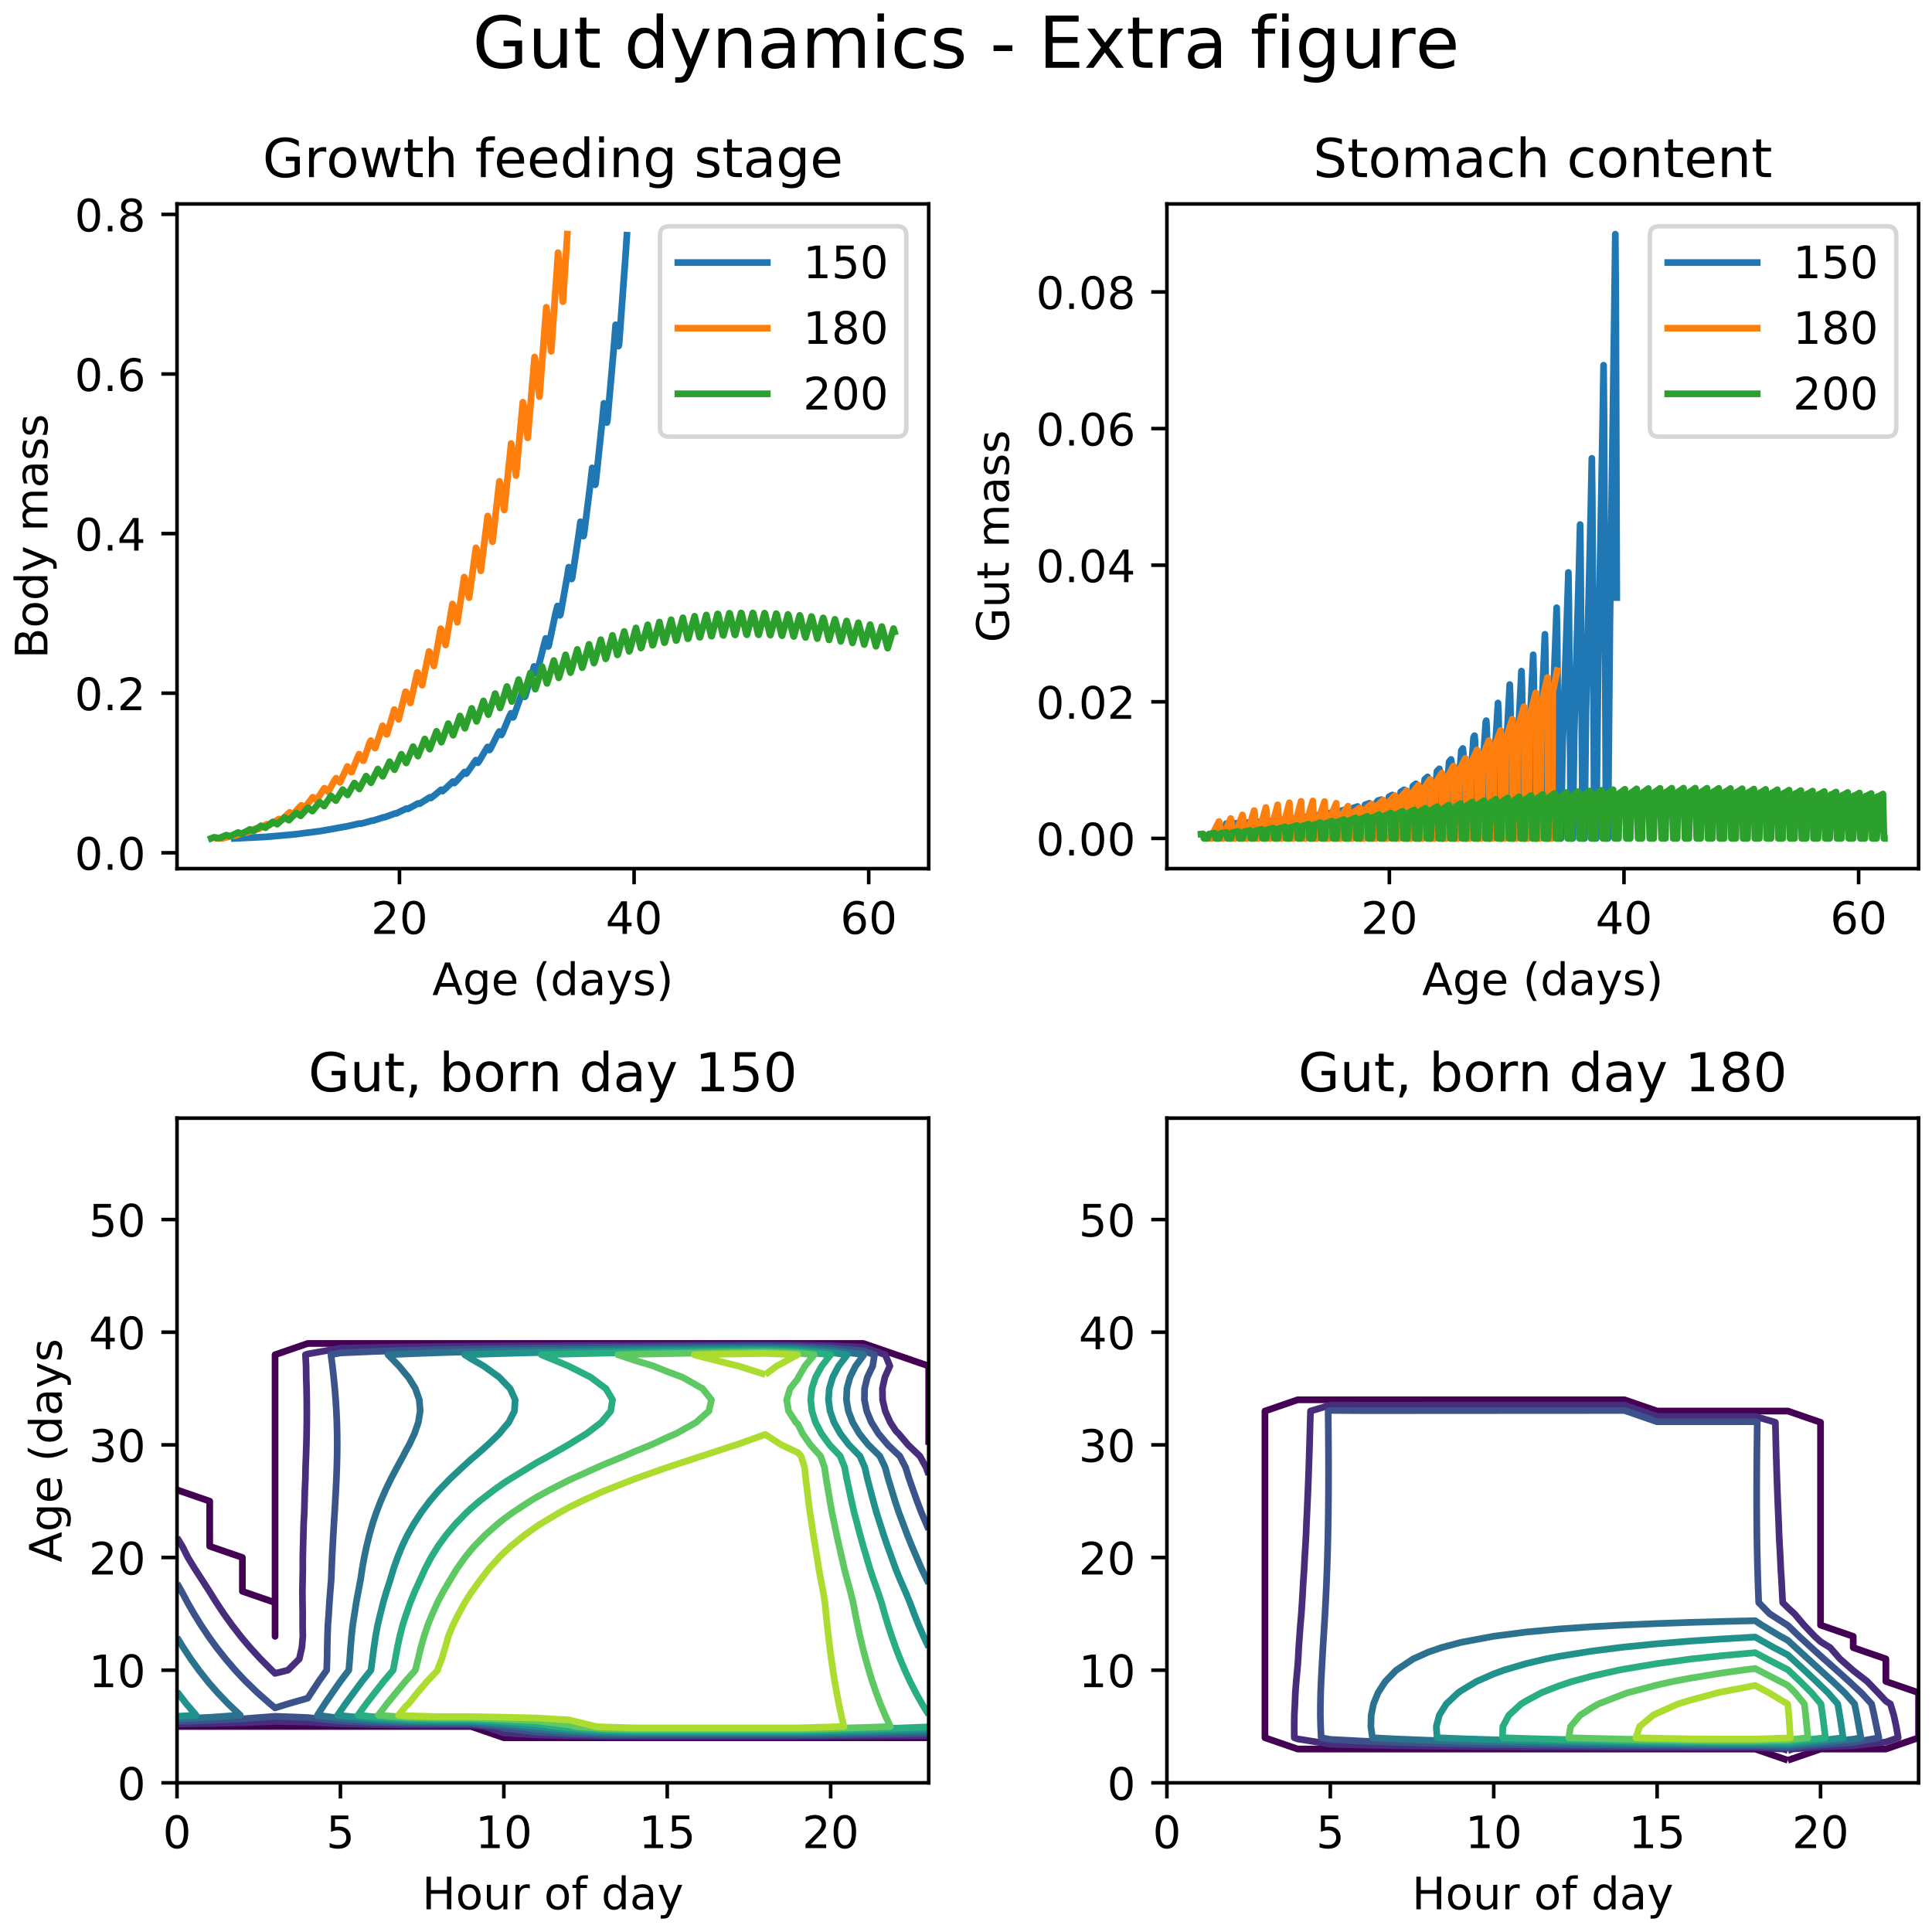 <?xml version="1.0" encoding="utf-8" standalone="no"?>
<!DOCTYPE svg PUBLIC "-//W3C//DTD SVG 1.1//EN"
  "http://www.w3.org/Graphics/SVG/1.1/DTD/svg11.dtd">
<!-- Created with matplotlib (https://matplotlib.org/) -->
<svg height="432pt" version="1.1" viewBox="0 0 432 432" width="432pt" xmlns="http://www.w3.org/2000/svg" xmlns:xlink="http://www.w3.org/1999/xlink">
 <defs>
  <style type="text/css">
*{stroke-linecap:butt;stroke-linejoin:round;white-space:pre;}
  </style>
 </defs>
 <g id="figure_1">
  <g id="patch_1">
   <path d="M 0 432 
L 432 432 
L 432 0 
L 0 0 
z
" style="fill:#ffffff;"/>
  </g>
  <g id="axes_1">
   <g id="patch_2">
    <path d="M 39.581 194.226 
L 207.659 194.226 
L 207.659 45.604 
L 39.581 45.604 
z
" style="fill:#ffffff;"/>
   </g>
   <g id="matplotlib.axis_1">
    <g id="xtick_1">
     <g id="line2d_1">
      <defs>
       <path d="M 0 0 
L 0 3.5 
" id="med038ede37" style="stroke:#000000;stroke-width:0.8;"/>
      </defs>
      <g>
       <use style="stroke:#000000;stroke-width:0.8;" x="89.323" xlink:href="#med038ede37" y="194.226"/>
      </g>
     </g>
     <g id="text_1">
      <!-- 20 -->
      <defs>
       <path d="M 19.188 8.297 
L 53.609 8.297 
L 53.609 0 
L 7.328 0 
L 7.328 8.297 
Q 12.938 14.109 22.625 23.891 
Q 32.328 33.688 34.812 36.531 
Q 39.547 41.844 41.422 45.531 
Q 43.312 49.219 43.312 52.781 
Q 43.312 58.594 39.234 62.25 
Q 35.156 65.922 28.609 65.922 
Q 23.969 65.922 18.812 64.312 
Q 13.672 62.703 7.812 59.422 
L 7.812 69.391 
Q 13.766 71.781 18.938 73 
Q 24.125 74.219 28.422 74.219 
Q 39.75 74.219 46.484 68.547 
Q 53.219 62.891 53.219 53.422 
Q 53.219 48.922 51.531 44.891 
Q 49.859 40.875 45.406 35.406 
Q 44.188 33.984 37.641 27.219 
Q 31.109 20.453 19.188 8.297 
z
" id="DejaVuSans-50"/>
       <path d="M 31.781 66.406 
Q 24.172 66.406 20.328 58.906 
Q 16.5 51.422 16.5 36.375 
Q 16.5 21.391 20.328 13.891 
Q 24.172 6.391 31.781 6.391 
Q 39.453 6.391 43.281 13.891 
Q 47.125 21.391 47.125 36.375 
Q 47.125 51.422 43.281 58.906 
Q 39.453 66.406 31.781 66.406 
z
M 31.781 74.219 
Q 44.047 74.219 50.516 64.516 
Q 56.984 54.828 56.984 36.375 
Q 56.984 17.969 50.516 8.266 
Q 44.047 -1.422 31.781 -1.422 
Q 19.531 -1.422 13.062 8.266 
Q 6.594 17.969 6.594 36.375 
Q 6.594 54.828 13.062 64.516 
Q 19.531 74.219 31.781 74.219 
z
" id="DejaVuSans-48"/>
      </defs>
      <g transform="translate(82.961 208.825)scale(0.1 -0.1)">
       <use xlink:href="#DejaVuSans-50"/>
       <use x="63.623" xlink:href="#DejaVuSans-48"/>
      </g>
     </g>
    </g>
    <g id="xtick_2">
     <g id="line2d_2">
      <g>
       <use style="stroke:#000000;stroke-width:0.8;" x="141.786" xlink:href="#med038ede37" y="194.226"/>
      </g>
     </g>
     <g id="text_2">
      <!-- 40 -->
      <defs>
       <path d="M 37.797 64.312 
L 12.891 25.391 
L 37.797 25.391 
z
M 35.203 72.906 
L 47.609 72.906 
L 47.609 25.391 
L 58.016 25.391 
L 58.016 17.188 
L 47.609 17.188 
L 47.609 0 
L 37.797 0 
L 37.797 17.188 
L 4.891 17.188 
L 4.891 26.703 
z
" id="DejaVuSans-52"/>
      </defs>
      <g transform="translate(135.423 208.825)scale(0.1 -0.1)">
       <use xlink:href="#DejaVuSans-52"/>
       <use x="63.623" xlink:href="#DejaVuSans-48"/>
      </g>
     </g>
    </g>
    <g id="xtick_3">
     <g id="line2d_3">
      <g>
       <use style="stroke:#000000;stroke-width:0.8;" x="194.248" xlink:href="#med038ede37" y="194.226"/>
      </g>
     </g>
     <g id="text_3">
      <!-- 60 -->
      <defs>
       <path d="M 33.016 40.375 
Q 26.375 40.375 22.484 35.828 
Q 18.609 31.297 18.609 23.391 
Q 18.609 15.531 22.484 10.953 
Q 26.375 6.391 33.016 6.391 
Q 39.656 6.391 43.531 10.953 
Q 47.406 15.531 47.406 23.391 
Q 47.406 31.297 43.531 35.828 
Q 39.656 40.375 33.016 40.375 
z
M 52.594 71.297 
L 52.594 62.312 
Q 48.875 64.062 45.094 64.984 
Q 41.312 65.922 37.594 65.922 
Q 27.828 65.922 22.672 59.328 
Q 17.531 52.734 16.797 39.406 
Q 19.672 43.656 24.016 45.922 
Q 28.375 48.188 33.594 48.188 
Q 44.578 48.188 50.953 41.516 
Q 57.328 34.859 57.328 23.391 
Q 57.328 12.156 50.688 5.359 
Q 44.047 -1.422 33.016 -1.422 
Q 20.359 -1.422 13.672 8.266 
Q 6.984 17.969 6.984 36.375 
Q 6.984 53.656 15.188 63.938 
Q 23.391 74.219 37.203 74.219 
Q 40.922 74.219 44.703 73.484 
Q 48.484 72.75 52.594 71.297 
z
" id="DejaVuSans-54"/>
      </defs>
      <g transform="translate(187.886 208.825)scale(0.1 -0.1)">
       <use xlink:href="#DejaVuSans-54"/>
       <use x="63.623" xlink:href="#DejaVuSans-48"/>
      </g>
     </g>
    </g>
    <g id="text_4">
     <!-- Age (days) -->
     <defs>
      <path d="M 34.188 63.188 
L 20.797 26.906 
L 47.609 26.906 
z
M 28.609 72.906 
L 39.797 72.906 
L 67.578 0 
L 57.328 0 
L 50.688 18.703 
L 17.828 18.703 
L 11.188 0 
L 0.781 0 
z
" id="DejaVuSans-65"/>
      <path d="M 45.406 27.984 
Q 45.406 37.75 41.375 43.109 
Q 37.359 48.484 30.078 48.484 
Q 22.859 48.484 18.828 43.109 
Q 14.797 37.75 14.797 27.984 
Q 14.797 18.266 18.828 12.891 
Q 22.859 7.516 30.078 7.516 
Q 37.359 7.516 41.375 12.891 
Q 45.406 18.266 45.406 27.984 
z
M 54.391 6.781 
Q 54.391 -7.172 48.188 -13.984 
Q 42 -20.797 29.203 -20.797 
Q 24.469 -20.797 20.266 -20.094 
Q 16.062 -19.391 12.109 -17.922 
L 12.109 -9.188 
Q 16.062 -11.328 19.922 -12.344 
Q 23.781 -13.375 27.781 -13.375 
Q 36.625 -13.375 41.016 -8.766 
Q 45.406 -4.156 45.406 5.172 
L 45.406 9.625 
Q 42.625 4.781 38.281 2.391 
Q 33.938 0 27.875 0 
Q 17.828 0 11.672 7.656 
Q 5.516 15.328 5.516 27.984 
Q 5.516 40.672 11.672 48.328 
Q 17.828 56 27.875 56 
Q 33.938 56 38.281 53.609 
Q 42.625 51.219 45.406 46.391 
L 45.406 54.688 
L 54.391 54.688 
z
" id="DejaVuSans-103"/>
      <path d="M 56.203 29.594 
L 56.203 25.203 
L 14.891 25.203 
Q 15.484 15.922 20.484 11.062 
Q 25.484 6.203 34.422 6.203 
Q 39.594 6.203 44.453 7.469 
Q 49.312 8.734 54.109 11.281 
L 54.109 2.781 
Q 49.266 0.734 44.188 -0.344 
Q 39.109 -1.422 33.891 -1.422 
Q 20.797 -1.422 13.156 6.188 
Q 5.516 13.812 5.516 26.812 
Q 5.516 40.234 12.766 48.109 
Q 20.016 56 32.328 56 
Q 43.359 56 49.781 48.891 
Q 56.203 41.797 56.203 29.594 
z
M 47.219 32.234 
Q 47.125 39.594 43.094 43.984 
Q 39.062 48.391 32.422 48.391 
Q 24.906 48.391 20.391 44.141 
Q 15.875 39.891 15.188 32.172 
z
" id="DejaVuSans-101"/>
      <path id="DejaVuSans-32"/>
      <path d="M 31 75.875 
Q 24.469 64.656 21.281 53.656 
Q 18.109 42.672 18.109 31.391 
Q 18.109 20.125 21.312 9.062 
Q 24.516 -2 31 -13.188 
L 23.188 -13.188 
Q 15.875 -1.703 12.234 9.375 
Q 8.594 20.453 8.594 31.391 
Q 8.594 42.281 12.203 53.312 
Q 15.828 64.359 23.188 75.875 
z
" id="DejaVuSans-40"/>
      <path d="M 45.406 46.391 
L 45.406 75.984 
L 54.391 75.984 
L 54.391 0 
L 45.406 0 
L 45.406 8.203 
Q 42.578 3.328 38.25 0.953 
Q 33.938 -1.422 27.875 -1.422 
Q 17.969 -1.422 11.734 6.484 
Q 5.516 14.406 5.516 27.297 
Q 5.516 40.188 11.734 48.094 
Q 17.969 56 27.875 56 
Q 33.938 56 38.25 53.625 
Q 42.578 51.266 45.406 46.391 
z
M 14.797 27.297 
Q 14.797 17.391 18.875 11.75 
Q 22.953 6.109 30.078 6.109 
Q 37.203 6.109 41.297 11.75 
Q 45.406 17.391 45.406 27.297 
Q 45.406 37.203 41.297 42.844 
Q 37.203 48.484 30.078 48.484 
Q 22.953 48.484 18.875 42.844 
Q 14.797 37.203 14.797 27.297 
z
" id="DejaVuSans-100"/>
      <path d="M 34.281 27.484 
Q 23.391 27.484 19.188 25 
Q 14.984 22.516 14.984 16.5 
Q 14.984 11.719 18.141 8.906 
Q 21.297 6.109 26.703 6.109 
Q 34.188 6.109 38.703 11.406 
Q 43.219 16.703 43.219 25.484 
L 43.219 27.484 
z
M 52.203 31.203 
L 52.203 0 
L 43.219 0 
L 43.219 8.297 
Q 40.141 3.328 35.547 0.953 
Q 30.953 -1.422 24.312 -1.422 
Q 15.922 -1.422 10.953 3.297 
Q 6 8.016 6 15.922 
Q 6 25.141 12.172 29.828 
Q 18.359 34.516 30.609 34.516 
L 43.219 34.516 
L 43.219 35.406 
Q 43.219 41.609 39.141 45 
Q 35.062 48.391 27.688 48.391 
Q 23 48.391 18.547 47.266 
Q 14.109 46.141 10.016 43.891 
L 10.016 52.203 
Q 14.938 54.109 19.578 55.047 
Q 24.219 56 28.609 56 
Q 40.484 56 46.344 49.844 
Q 52.203 43.703 52.203 31.203 
z
" id="DejaVuSans-97"/>
      <path d="M 32.172 -5.078 
Q 28.375 -14.844 24.75 -17.812 
Q 21.141 -20.797 15.094 -20.797 
L 7.906 -20.797 
L 7.906 -13.281 
L 13.188 -13.281 
Q 16.891 -13.281 18.938 -11.516 
Q 21 -9.766 23.484 -3.219 
L 25.094 0.875 
L 2.984 54.688 
L 12.5 54.688 
L 29.594 11.922 
L 46.688 54.688 
L 56.203 54.688 
z
" id="DejaVuSans-121"/>
      <path d="M 44.281 53.078 
L 44.281 44.578 
Q 40.484 46.531 36.375 47.5 
Q 32.281 48.484 27.875 48.484 
Q 21.188 48.484 17.844 46.438 
Q 14.5 44.391 14.5 40.281 
Q 14.5 37.156 16.891 35.375 
Q 19.281 33.594 26.516 31.984 
L 29.594 31.297 
Q 39.156 29.25 43.188 25.516 
Q 47.219 21.781 47.219 15.094 
Q 47.219 7.469 41.188 3.016 
Q 35.156 -1.422 24.609 -1.422 
Q 20.219 -1.422 15.453 -0.562 
Q 10.688 0.297 5.422 2 
L 5.422 11.281 
Q 10.406 8.688 15.234 7.391 
Q 20.062 6.109 24.812 6.109 
Q 31.156 6.109 34.562 8.281 
Q 37.984 10.453 37.984 14.406 
Q 37.984 18.062 35.516 20.016 
Q 33.062 21.969 24.703 23.781 
L 21.578 24.516 
Q 13.234 26.266 9.516 29.906 
Q 5.812 33.547 5.812 39.891 
Q 5.812 47.609 11.281 51.797 
Q 16.75 56 26.812 56 
Q 31.781 56 36.172 55.266 
Q 40.578 54.547 44.281 53.078 
z
" id="DejaVuSans-115"/>
      <path d="M 8.016 75.875 
L 15.828 75.875 
Q 23.141 64.359 26.781 53.312 
Q 30.422 42.281 30.422 31.391 
Q 30.422 20.453 26.781 9.375 
Q 23.141 -1.703 15.828 -13.188 
L 8.016 -13.188 
Q 14.5 -2 17.703 9.062 
Q 20.906 20.125 20.906 31.391 
Q 20.906 42.672 17.703 53.656 
Q 14.5 64.656 8.016 75.875 
z
" id="DejaVuSans-41"/>
     </defs>
     <g transform="translate(96.656 222.503)scale(0.1 -0.1)">
      <use xlink:href="#DejaVuSans-65"/>
      <use x="68.408" xlink:href="#DejaVuSans-103"/>
      <use x="131.885" xlink:href="#DejaVuSans-101"/>
      <use x="193.408" xlink:href="#DejaVuSans-32"/>
      <use x="225.195" xlink:href="#DejaVuSans-40"/>
      <use x="264.209" xlink:href="#DejaVuSans-100"/>
      <use x="327.686" xlink:href="#DejaVuSans-97"/>
      <use x="388.965" xlink:href="#DejaVuSans-121"/>
      <use x="448.145" xlink:href="#DejaVuSans-115"/>
      <use x="500.244" xlink:href="#DejaVuSans-41"/>
     </g>
    </g>
   </g>
   <g id="matplotlib.axis_2">
    <g id="ytick_1">
     <g id="line2d_4">
      <defs>
       <path d="M 0 0 
L -3.5 0 
" id="m030bcd6c61" style="stroke:#000000;stroke-width:0.8;"/>
      </defs>
      <g>
       <use style="stroke:#000000;stroke-width:0.8;" x="39.581" xlink:href="#m030bcd6c61" y="190.683"/>
      </g>
     </g>
     <g id="text_5">
      <!-- 0.0 -->
      <defs>
       <path d="M 10.688 12.406 
L 21 12.406 
L 21 0 
L 10.688 0 
z
" id="DejaVuSans-46"/>
      </defs>
      <g transform="translate(16.678 194.482)scale(0.1 -0.1)">
       <use xlink:href="#DejaVuSans-48"/>
       <use x="63.623" xlink:href="#DejaVuSans-46"/>
       <use x="95.41" xlink:href="#DejaVuSans-48"/>
      </g>
     </g>
    </g>
    <g id="ytick_2">
     <g id="line2d_5">
      <g>
       <use style="stroke:#000000;stroke-width:0.8;" x="39.581" xlink:href="#m030bcd6c61" y="154.998"/>
      </g>
     </g>
     <g id="text_6">
      <!-- 0.2 -->
      <g transform="translate(16.678 158.797)scale(0.1 -0.1)">
       <use xlink:href="#DejaVuSans-48"/>
       <use x="63.623" xlink:href="#DejaVuSans-46"/>
       <use x="95.41" xlink:href="#DejaVuSans-50"/>
      </g>
     </g>
    </g>
    <g id="ytick_3">
     <g id="line2d_6">
      <g>
       <use style="stroke:#000000;stroke-width:0.8;" x="39.581" xlink:href="#m030bcd6c61" y="119.313"/>
      </g>
     </g>
     <g id="text_7">
      <!-- 0.4 -->
      <g transform="translate(16.678 123.112)scale(0.1 -0.1)">
       <use xlink:href="#DejaVuSans-48"/>
       <use x="63.623" xlink:href="#DejaVuSans-46"/>
       <use x="95.41" xlink:href="#DejaVuSans-52"/>
      </g>
     </g>
    </g>
    <g id="ytick_4">
     <g id="line2d_7">
      <g>
       <use style="stroke:#000000;stroke-width:0.8;" x="39.581" xlink:href="#m030bcd6c61" y="83.628"/>
      </g>
     </g>
     <g id="text_8">
      <!-- 0.6 -->
      <g transform="translate(16.678 87.427)scale(0.1 -0.1)">
       <use xlink:href="#DejaVuSans-48"/>
       <use x="63.623" xlink:href="#DejaVuSans-46"/>
       <use x="95.41" xlink:href="#DejaVuSans-54"/>
      </g>
     </g>
    </g>
    <g id="ytick_5">
     <g id="line2d_8">
      <g>
       <use style="stroke:#000000;stroke-width:0.8;" x="39.581" xlink:href="#m030bcd6c61" y="47.943"/>
      </g>
     </g>
     <g id="text_9">
      <!-- 0.8 -->
      <defs>
       <path d="M 31.781 34.625 
Q 24.75 34.625 20.719 30.859 
Q 16.703 27.094 16.703 20.516 
Q 16.703 13.922 20.719 10.156 
Q 24.75 6.391 31.781 6.391 
Q 38.812 6.391 42.859 10.172 
Q 46.922 13.969 46.922 20.516 
Q 46.922 27.094 42.891 30.859 
Q 38.875 34.625 31.781 34.625 
z
M 21.922 38.812 
Q 15.578 40.375 12.031 44.719 
Q 8.5 49.078 8.5 55.328 
Q 8.5 64.062 14.719 69.141 
Q 20.953 74.219 31.781 74.219 
Q 42.672 74.219 48.875 69.141 
Q 55.078 64.062 55.078 55.328 
Q 55.078 49.078 51.531 44.719 
Q 48 40.375 41.703 38.812 
Q 48.828 37.156 52.797 32.312 
Q 56.781 27.484 56.781 20.516 
Q 56.781 9.906 50.312 4.234 
Q 43.844 -1.422 31.781 -1.422 
Q 19.734 -1.422 13.25 4.234 
Q 6.781 9.906 6.781 20.516 
Q 6.781 27.484 10.781 32.312 
Q 14.797 37.156 21.922 38.812 
z
M 18.312 54.391 
Q 18.312 48.734 21.844 45.562 
Q 25.391 42.391 31.781 42.391 
Q 38.141 42.391 41.719 45.562 
Q 45.312 48.734 45.312 54.391 
Q 45.312 60.062 41.719 63.234 
Q 38.141 66.406 31.781 66.406 
Q 25.391 66.406 21.844 63.234 
Q 18.312 60.062 18.312 54.391 
z
" id="DejaVuSans-56"/>
      </defs>
      <g transform="translate(16.678 51.743)scale(0.1 -0.1)">
       <use xlink:href="#DejaVuSans-48"/>
       <use x="63.623" xlink:href="#DejaVuSans-46"/>
       <use x="95.41" xlink:href="#DejaVuSans-56"/>
      </g>
     </g>
    </g>
    <g id="text_10">
     <!-- Body mass -->
     <defs>
      <path d="M 19.672 34.812 
L 19.672 8.109 
L 35.5 8.109 
Q 43.453 8.109 47.281 11.406 
Q 51.125 14.703 51.125 21.484 
Q 51.125 28.328 47.281 31.562 
Q 43.453 34.812 35.5 34.812 
z
M 19.672 64.797 
L 19.672 42.828 
L 34.281 42.828 
Q 41.5 42.828 45.031 45.531 
Q 48.578 48.25 48.578 53.812 
Q 48.578 59.328 45.031 62.062 
Q 41.5 64.797 34.281 64.797 
z
M 9.812 72.906 
L 35.016 72.906 
Q 46.297 72.906 52.391 68.219 
Q 58.5 63.531 58.5 54.891 
Q 58.5 48.188 55.375 44.234 
Q 52.25 40.281 46.188 39.312 
Q 53.469 37.75 57.5 32.781 
Q 61.531 27.828 61.531 20.406 
Q 61.531 10.641 54.891 5.312 
Q 48.25 0 35.984 0 
L 9.812 0 
z
" id="DejaVuSans-66"/>
      <path d="M 30.609 48.391 
Q 23.391 48.391 19.188 42.75 
Q 14.984 37.109 14.984 27.297 
Q 14.984 17.484 19.156 11.844 
Q 23.344 6.203 30.609 6.203 
Q 37.797 6.203 41.984 11.859 
Q 46.188 17.531 46.188 27.297 
Q 46.188 37.016 41.984 42.703 
Q 37.797 48.391 30.609 48.391 
z
M 30.609 56 
Q 42.328 56 49.016 48.375 
Q 55.719 40.766 55.719 27.297 
Q 55.719 13.875 49.016 6.219 
Q 42.328 -1.422 30.609 -1.422 
Q 18.844 -1.422 12.172 6.219 
Q 5.516 13.875 5.516 27.297 
Q 5.516 40.766 12.172 48.375 
Q 18.844 56 30.609 56 
z
" id="DejaVuSans-111"/>
      <path d="M 52 44.188 
Q 55.375 50.25 60.062 53.125 
Q 64.75 56 71.094 56 
Q 79.641 56 84.281 50.016 
Q 88.922 44.047 88.922 33.016 
L 88.922 0 
L 79.891 0 
L 79.891 32.719 
Q 79.891 40.578 77.094 44.375 
Q 74.312 48.188 68.609 48.188 
Q 61.625 48.188 57.562 43.547 
Q 53.516 38.922 53.516 30.906 
L 53.516 0 
L 44.484 0 
L 44.484 32.719 
Q 44.484 40.625 41.703 44.406 
Q 38.922 48.188 33.109 48.188 
Q 26.219 48.188 22.156 43.531 
Q 18.109 38.875 18.109 30.906 
L 18.109 0 
L 9.078 0 
L 9.078 54.688 
L 18.109 54.688 
L 18.109 46.188 
Q 21.188 51.219 25.484 53.609 
Q 29.781 56 35.688 56 
Q 41.656 56 45.828 52.969 
Q 50 49.953 52 44.188 
z
" id="DejaVuSans-109"/>
     </defs>
     <g transform="translate(10.599 147.272)rotate(-90)scale(0.1 -0.1)">
      <use xlink:href="#DejaVuSans-66"/>
      <use x="68.604" xlink:href="#DejaVuSans-111"/>
      <use x="129.785" xlink:href="#DejaVuSans-100"/>
      <use x="193.262" xlink:href="#DejaVuSans-121"/>
      <use x="252.441" xlink:href="#DejaVuSans-32"/>
      <use x="284.229" xlink:href="#DejaVuSans-109"/>
      <use x="381.641" xlink:href="#DejaVuSans-97"/>
      <use x="442.92" xlink:href="#DejaVuSans-115"/>
      <use x="495.02" xlink:href="#DejaVuSans-115"/>
     </g>
    </g>
   </g>
   <g id="line2d_9">
    <path clip-path="url(#p75e11beeae)" d="M 52.408 187.471 
L 59.403 187.131 
L 65.961 186.554 
L 71.754 185.81 
L 77.656 184.751 
L 80.388 184.131 
L 80.716 184.18 
L 83.121 183.51 
L 83.339 183.521 
L 85.744 182.75 
L 85.962 182.761 
L 88.367 181.874 
L 88.585 181.889 
L 90.881 180.797 
L 91.209 180.884 
L 93.504 179.624 
L 93.832 179.723 
L 96.127 178.267 
L 96.346 178.443 
L 96.892 178.027 
L 98.641 176.592 
L 98.969 176.894 
L 99.406 176.514 
L 101.264 174.751 
L 101.592 175.095 
L 101.92 174.779 
L 103.887 172.611 
L 104.215 173.004 
L 104.434 172.783 
L 106.292 170.127 
L 106.401 169.96 
L 106.838 170.564 
L 107.057 170.308 
L 108.805 167.351 
L 109.024 167.012 
L 109.461 167.707 
L 109.68 167.414 
L 111.429 163.895 
L 111.647 163.558 
L 112.084 164.36 
L 112.303 164.018 
L 113.942 160.107 
L 114.27 159.492 
L 114.707 160.421 
L 114.817 160.313 
L 116.456 155.689 
L 116.784 154.683 
L 116.893 154.744 
L 117.331 155.821 
L 117.44 155.703 
L 118.97 150.578 
L 119.407 149.011 
L 119.954 150.578 
L 120.063 150.448 
L 121.593 144.35 
L 122.03 142.747 
L 122.577 144.561 
L 122.686 144.417 
L 124.216 137.172 
L 124.654 135.498 
L 125.2 137.602 
L 125.309 137.439 
L 126.839 128.836 
L 127.167 126.819 
L 127.277 127.033 
L 127.823 129.475 
L 127.932 129.289 
L 129.353 119.85 
L 129.79 116.664 
L 130.009 117.614 
L 130.446 119.881 
L 130.556 119.665 
L 131.976 108.428 
L 132.414 104.626 
L 132.741 106.43 
L 133.069 108.411 
L 133.179 108.154 
L 134.6 94.732 
L 135.037 90.178 
L 135.255 91.383 
L 135.693 94.502 
L 135.802 94.202 
L 137.223 78.089 
L 137.66 72.609 
L 137.769 72.749 
L 138.316 77.389 
L 138.425 77.016 
L 139.846 57.543 
L 140.174 52.594 
L 140.174 52.594 
" style="fill:none;stroke:#1f77b4;stroke-linecap:square;stroke-width:1.5;"/>
   </g>
   <g id="line2d_10">
    <path clip-path="url(#p75e11beeae)" d="M 48.708 187.471 
L 49.582 187.471 
L 50.019 187.387 
L 51.987 186.824 
L 52.424 186.902 
L 54.61 186.141 
L 55.047 186.233 
L 57.124 185.277 
L 57.67 185.432 
L 59.747 184.283 
L 60.293 184.469 
L 62.37 183.124 
L 62.916 183.348 
L 64.556 181.843 
L 64.774 181.641 
L 65.539 182.057 
L 67.179 180.245 
L 67.398 180.09 
L 68.163 180.585 
L 69.693 178.572 
L 69.911 178.254 
L 70.786 178.917 
L 72.207 176.706 
L 72.534 176.237 
L 73.409 177.044 
L 74.83 174.426 
L 75.158 174.011 
L 76.032 174.954 
L 77.453 171.874 
L 77.671 171.378 
L 78.546 172.645 
L 78.655 172.638 
L 79.967 169.337 
L 80.295 168.627 
L 81.169 170.082 
L 81.278 170.081 
L 82.699 165.939 
L 82.918 165.598 
L 83.792 167.26 
L 83.901 167.269 
L 85.541 162.281 
L 86.415 164.173 
L 86.525 164.191 
L 88.164 158.658 
L 89.148 160.836 
L 90.678 154.668 
L 90.787 154.716 
L 91.771 157.183 
L 93.301 150.357 
L 93.41 150.422 
L 94.394 153.212 
L 95.924 145.669 
L 96.033 145.76 
L 97.017 148.903 
L 98.547 140.579 
L 98.656 140.7 
L 99.64 144.224 
L 101.17 135.047 
L 101.28 135.195 
L 102.263 139.144 
L 103.793 129.031 
L 103.903 129.218 
L 104.886 133.63 
L 106.417 122.492 
L 106.526 122.724 
L 107.51 127.643 
L 109.04 115.378 
L 109.149 115.661 
L 110.133 121.135 
L 111.663 107.629 
L 111.772 107.97 
L 112.756 114.053 
L 114.286 99.176 
L 114.395 99.584 
L 115.379 106.335 
L 116.909 89.938 
L 117.018 90.422 
L 118.002 97.906 
L 119.532 79.821 
L 119.642 80.392 
L 120.625 88.684 
L 122.155 68.716 
L 122.265 69.385 
L 123.248 78.567 
L 124.669 58.233 
L 124.778 56.492 
L 124.997 58.484 
L 125.871 67.454 
L 126.855 52.36 
L 126.855 52.36 
" style="fill:none;stroke:#ff7f0e;stroke-linecap:square;stroke-width:1.5;"/>
   </g>
   <g id="line2d_11">
    <path clip-path="url(#p75e11beeae)" d="M 47.221 187.471 
L 47.877 187.218 
L 48.97 187.416 
L 50.61 186.738 
L 51.484 186.99 
L 53.233 186.145 
L 54.107 186.438 
L 55.856 185.465 
L 56.73 185.805 
L 58.37 184.64 
L 59.353 185.088 
L 60.993 183.769 
L 61.976 184.286 
L 63.616 182.804 
L 64.6 183.397 
L 66.239 181.745 
L 67.223 182.424 
L 68.862 180.595 
L 69.846 181.367 
L 71.485 179.358 
L 72.469 180.233 
L 73.999 177.962 
L 74.108 178.043 
L 75.092 179.026 
L 76.622 176.556 
L 76.732 176.651 
L 77.715 177.751 
L 79.245 175.08 
L 79.355 175.191 
L 80.338 176.414 
L 81.869 173.542 
L 81.978 173.673 
L 82.961 175.024 
L 84.492 171.951 
L 85.585 173.588 
L 87.115 170.315 
L 88.208 172.113 
L 89.738 168.642 
L 90.831 170.607 
L 92.361 166.942 
L 93.454 169.073 
L 94.984 165.233 
L 96.077 167.523 
L 97.498 163.803 
L 97.607 163.514 
L 98.7 165.961 
L 99.793 163.025 
L 100.23 161.797 
L 101.323 164.401 
L 102.198 161.991 
L 102.854 160.09 
L 103.947 162.85 
L 104.712 160.683 
L 105.477 158.396 
L 106.57 161.31 
L 107.116 159.746 
L 108.1 156.728 
L 109.193 159.795 
L 109.63 158.532 
L 110.723 155.095 
L 111.816 158.31 
L 112.253 157.023 
L 113.346 153.504 
L 114.439 156.864 
L 114.767 155.912 
L 115.969 151.962 
L 117.062 155.461 
L 117.39 154.501 
L 118.592 150.476 
L 119.685 154.109 
L 119.904 153.512 
L 121.215 149.052 
L 122.308 152.813 
L 122.527 152.22 
L 123.839 147.695 
L 124.932 151.577 
L 125.15 150.99 
L 126.462 146.411 
L 127.555 150.406 
L 127.773 149.827 
L 129.085 145.202 
L 130.178 149.304 
L 130.287 149.128 
L 131.708 144.074 
L 132.801 148.274 
L 132.91 148.113 
L 134.331 143.028 
L 135.424 147.318 
L 135.533 147.174 
L 136.954 142.067 
L 138.047 146.439 
L 138.157 146.312 
L 139.577 141.192 
L 140.67 145.638 
L 140.78 145.528 
L 142.201 140.404 
L 143.293 144.915 
L 143.403 144.823 
L 144.824 139.704 
L 145.917 144.271 
L 146.026 144.197 
L 147.447 139.09 
L 148.54 143.705 
L 148.649 143.654 
L 150.07 138.571 
L 151.163 143.224 
L 151.272 143.192 
L 152.693 138.136 
L 153.786 142.818 
L 153.895 142.805 
L 155.316 137.782 
L 156.409 142.487 
L 156.518 142.492 
L 157.939 137.506 
L 159.032 142.225 
L 159.142 142.25 
L 160.453 137.267 
L 160.562 137.306 
L 161.655 142.032 
L 161.765 142.08 
L 163.076 137.123 
L 163.186 137.187 
L 164.279 141.913 
L 164.388 141.978 
L 165.699 137.052 
L 165.809 137.136 
L 166.902 141.854 
L 167.011 141.937 
L 168.322 137.045 
L 168.432 137.148 
L 169.525 141.853 
L 169.634 141.954 
L 170.946 137.098 
L 171.055 137.219 
L 172.148 141.905 
L 172.257 142.027 
L 173.569 137.211 
L 173.678 137.355 
L 174.771 142.015 
L 174.88 142.154 
L 176.192 137.379 
L 176.301 137.54 
L 177.394 142.171 
L 177.503 142.326 
L 178.815 137.593 
L 178.924 137.771 
L 180.017 142.368 
L 180.127 142.543 
L 181.438 137.853 
L 181.547 138.052 
L 182.75 142.8 
L 184.061 138.155 
L 184.171 138.37 
L 185.373 143.089 
L 186.684 138.489 
L 186.903 139.185 
L 187.996 143.41 
L 189.308 138.855 
L 189.526 139.565 
L 190.619 143.76 
L 191.931 139.249 
L 192.149 139.968 
L 193.242 144.131 
L 194.554 139.664 
L 194.772 140.39 
L 195.865 144.522 
L 197.177 140.098 
L 197.505 141.277 
L 198.488 144.931 
L 199.8 140.55 
L 200.019 141.294 
L 200.019 141.294 
" style="fill:none;stroke:#2ca02c;stroke-linecap:square;stroke-width:1.5;"/>
   </g>
   <g id="patch_3">
    <path d="M 39.581 194.226 
L 39.581 45.604 
" style="fill:none;stroke:#000000;stroke-linecap:square;stroke-linejoin:miter;stroke-width:0.8;"/>
   </g>
   <g id="patch_4">
    <path d="M 207.659 194.226 
L 207.659 45.604 
" style="fill:none;stroke:#000000;stroke-linecap:square;stroke-linejoin:miter;stroke-width:0.8;"/>
   </g>
   <g id="patch_5">
    <path d="M 39.581 194.226 
L 207.659 194.226 
" style="fill:none;stroke:#000000;stroke-linecap:square;stroke-linejoin:miter;stroke-width:0.8;"/>
   </g>
   <g id="patch_6">
    <path d="M 39.581 45.604 
L 207.659 45.604 
" style="fill:none;stroke:#000000;stroke-linecap:square;stroke-linejoin:miter;stroke-width:0.8;"/>
   </g>
   <g id="text_11">
    <!-- Growth feeding stage -->
    <defs>
     <path d="M 59.516 10.406 
L 59.516 29.984 
L 43.406 29.984 
L 43.406 38.094 
L 69.281 38.094 
L 69.281 6.781 
Q 63.578 2.734 56.688 0.656 
Q 49.812 -1.422 42 -1.422 
Q 24.906 -1.422 15.25 8.562 
Q 5.609 18.562 5.609 36.375 
Q 5.609 54.25 15.25 64.234 
Q 24.906 74.219 42 74.219 
Q 49.125 74.219 55.547 72.453 
Q 61.969 70.703 67.391 67.281 
L 67.391 56.781 
Q 61.922 61.422 55.766 63.766 
Q 49.609 66.109 42.828 66.109 
Q 29.438 66.109 22.719 58.641 
Q 16.016 51.172 16.016 36.375 
Q 16.016 21.625 22.719 14.156 
Q 29.438 6.688 42.828 6.688 
Q 48.047 6.688 52.141 7.594 
Q 56.25 8.5 59.516 10.406 
z
" id="DejaVuSans-71"/>
     <path d="M 41.109 46.297 
Q 39.594 47.172 37.812 47.578 
Q 36.031 48 33.891 48 
Q 26.266 48 22.188 43.047 
Q 18.109 38.094 18.109 28.812 
L 18.109 0 
L 9.078 0 
L 9.078 54.688 
L 18.109 54.688 
L 18.109 46.188 
Q 20.953 51.172 25.484 53.578 
Q 30.031 56 36.531 56 
Q 37.453 56 38.578 55.875 
Q 39.703 55.766 41.062 55.516 
z
" id="DejaVuSans-114"/>
     <path d="M 4.203 54.688 
L 13.188 54.688 
L 24.422 12.016 
L 35.594 54.688 
L 46.188 54.688 
L 57.422 12.016 
L 68.609 54.688 
L 77.594 54.688 
L 63.281 0 
L 52.688 0 
L 40.922 44.828 
L 29.109 0 
L 18.5 0 
z
" id="DejaVuSans-119"/>
     <path d="M 18.312 70.219 
L 18.312 54.688 
L 36.812 54.688 
L 36.812 47.703 
L 18.312 47.703 
L 18.312 18.016 
Q 18.312 11.328 20.141 9.422 
Q 21.969 7.516 27.594 7.516 
L 36.812 7.516 
L 36.812 0 
L 27.594 0 
Q 17.188 0 13.234 3.875 
Q 9.281 7.766 9.281 18.016 
L 9.281 47.703 
L 2.688 47.703 
L 2.688 54.688 
L 9.281 54.688 
L 9.281 70.219 
z
" id="DejaVuSans-116"/>
     <path d="M 54.891 33.016 
L 54.891 0 
L 45.906 0 
L 45.906 32.719 
Q 45.906 40.484 42.875 44.328 
Q 39.844 48.188 33.797 48.188 
Q 26.516 48.188 22.312 43.547 
Q 18.109 38.922 18.109 30.906 
L 18.109 0 
L 9.078 0 
L 9.078 75.984 
L 18.109 75.984 
L 18.109 46.188 
Q 21.344 51.125 25.703 53.562 
Q 30.078 56 35.797 56 
Q 45.219 56 50.047 50.172 
Q 54.891 44.344 54.891 33.016 
z
" id="DejaVuSans-104"/>
     <path d="M 37.109 75.984 
L 37.109 68.5 
L 28.516 68.5 
Q 23.688 68.5 21.797 66.547 
Q 19.922 64.594 19.922 59.516 
L 19.922 54.688 
L 34.719 54.688 
L 34.719 47.703 
L 19.922 47.703 
L 19.922 0 
L 10.891 0 
L 10.891 47.703 
L 2.297 47.703 
L 2.297 54.688 
L 10.891 54.688 
L 10.891 58.5 
Q 10.891 67.625 15.141 71.797 
Q 19.391 75.984 28.609 75.984 
z
" id="DejaVuSans-102"/>
     <path d="M 9.422 54.688 
L 18.406 54.688 
L 18.406 0 
L 9.422 0 
z
M 9.422 75.984 
L 18.406 75.984 
L 18.406 64.594 
L 9.422 64.594 
z
" id="DejaVuSans-105"/>
     <path d="M 54.891 33.016 
L 54.891 0 
L 45.906 0 
L 45.906 32.719 
Q 45.906 40.484 42.875 44.328 
Q 39.844 48.188 33.797 48.188 
Q 26.516 48.188 22.312 43.547 
Q 18.109 38.922 18.109 30.906 
L 18.109 0 
L 9.078 0 
L 9.078 54.688 
L 18.109 54.688 
L 18.109 46.188 
Q 21.344 51.125 25.703 53.562 
Q 30.078 56 35.797 56 
Q 45.219 56 50.047 50.172 
Q 54.891 44.344 54.891 33.016 
z
" id="DejaVuSans-110"/>
    </defs>
    <g transform="translate(58.721 39.604)scale(0.12 -0.12)">
     <use xlink:href="#DejaVuSans-71"/>
     <use x="77.49" xlink:href="#DejaVuSans-114"/>
     <use x="118.572" xlink:href="#DejaVuSans-111"/>
     <use x="179.754" xlink:href="#DejaVuSans-119"/>
     <use x="261.541" xlink:href="#DejaVuSans-116"/>
     <use x="300.75" xlink:href="#DejaVuSans-104"/>
     <use x="364.129" xlink:href="#DejaVuSans-32"/>
     <use x="395.916" xlink:href="#DejaVuSans-102"/>
     <use x="431.121" xlink:href="#DejaVuSans-101"/>
     <use x="492.645" xlink:href="#DejaVuSans-101"/>
     <use x="554.168" xlink:href="#DejaVuSans-100"/>
     <use x="617.645" xlink:href="#DejaVuSans-105"/>
     <use x="645.428" xlink:href="#DejaVuSans-110"/>
     <use x="708.807" xlink:href="#DejaVuSans-103"/>
     <use x="772.283" xlink:href="#DejaVuSans-32"/>
     <use x="804.07" xlink:href="#DejaVuSans-115"/>
     <use x="856.17" xlink:href="#DejaVuSans-116"/>
     <use x="895.379" xlink:href="#DejaVuSans-97"/>
     <use x="956.658" xlink:href="#DejaVuSans-103"/>
     <use x="1020.135" xlink:href="#DejaVuSans-101"/>
    </g>
   </g>
   <g id="legend_1">
    <g id="patch_7">
     <path d="M 149.571 97.639 
L 200.659 97.639 
Q 202.659 97.639 202.659 95.639 
L 202.659 52.604 
Q 202.659 50.604 200.659 50.604 
L 149.571 50.604 
Q 147.571 50.604 147.571 52.604 
L 147.571 95.639 
Q 147.571 97.639 149.571 97.639 
z
" style="fill:#ffffff;opacity:0.8;stroke:#cccccc;stroke-linejoin:miter;"/>
    </g>
    <g id="line2d_12">
     <path d="M 151.571 58.703 
L 171.571 58.703 
" style="fill:none;stroke:#1f77b4;stroke-linecap:square;stroke-width:1.5;"/>
    </g>
    <g id="line2d_13"/>
    <g id="text_12">
     <!-- 150 -->
     <defs>
      <path d="M 12.406 8.297 
L 28.516 8.297 
L 28.516 63.922 
L 10.984 60.406 
L 10.984 69.391 
L 28.422 72.906 
L 38.281 72.906 
L 38.281 8.297 
L 54.391 8.297 
L 54.391 0 
L 12.406 0 
z
" id="DejaVuSans-49"/>
      <path d="M 10.797 72.906 
L 49.516 72.906 
L 49.516 64.594 
L 19.828 64.594 
L 19.828 46.734 
Q 21.969 47.469 24.109 47.828 
Q 26.266 48.188 28.422 48.188 
Q 40.625 48.188 47.75 41.5 
Q 54.891 34.812 54.891 23.391 
Q 54.891 11.625 47.562 5.094 
Q 40.234 -1.422 26.906 -1.422 
Q 22.312 -1.422 17.547 -0.641 
Q 12.797 0.141 7.719 1.703 
L 7.719 11.625 
Q 12.109 9.234 16.797 8.062 
Q 21.484 6.891 26.703 6.891 
Q 35.156 6.891 40.078 11.328 
Q 45.016 15.766 45.016 23.391 
Q 45.016 31 40.078 35.438 
Q 35.156 39.891 26.703 39.891 
Q 22.75 39.891 18.812 39.016 
Q 14.891 38.141 10.797 36.281 
z
" id="DejaVuSans-53"/>
     </defs>
     <g transform="translate(179.571 62.203)scale(0.1 -0.1)">
      <use xlink:href="#DejaVuSans-49"/>
      <use x="63.623" xlink:href="#DejaVuSans-53"/>
      <use x="127.246" xlink:href="#DejaVuSans-48"/>
     </g>
    </g>
    <g id="line2d_14">
     <path d="M 151.571 73.381 
L 171.571 73.381 
" style="fill:none;stroke:#ff7f0e;stroke-linecap:square;stroke-width:1.5;"/>
    </g>
    <g id="line2d_15"/>
    <g id="text_13">
     <!-- 180 -->
     <g transform="translate(179.571 76.881)scale(0.1 -0.1)">
      <use xlink:href="#DejaVuSans-49"/>
      <use x="63.623" xlink:href="#DejaVuSans-56"/>
      <use x="127.246" xlink:href="#DejaVuSans-48"/>
     </g>
    </g>
    <g id="line2d_16">
     <path d="M 151.571 88.059 
L 171.571 88.059 
" style="fill:none;stroke:#2ca02c;stroke-linecap:square;stroke-width:1.5;"/>
    </g>
    <g id="line2d_17"/>
    <g id="text_14">
     <!-- 200 -->
     <g transform="translate(179.571 91.559)scale(0.1 -0.1)">
      <use xlink:href="#DejaVuSans-50"/>
      <use x="63.623" xlink:href="#DejaVuSans-48"/>
      <use x="127.246" xlink:href="#DejaVuSans-48"/>
     </g>
    </g>
   </g>
  </g>
  <g id="axes_2">
   <g id="patch_8">
    <path d="M 260.923 194.226 
L 429 194.226 
L 429 45.604 
L 260.923 45.604 
z
" style="fill:#ffffff;"/>
   </g>
   <g id="matplotlib.axis_3">
    <g id="xtick_4">
     <g id="line2d_18">
      <g>
       <use style="stroke:#000000;stroke-width:0.8;" x="310.664" xlink:href="#med038ede37" y="194.226"/>
      </g>
     </g>
     <g id="text_15">
      <!-- 20 -->
      <g transform="translate(304.302 208.825)scale(0.1 -0.1)">
       <use xlink:href="#DejaVuSans-50"/>
       <use x="63.623" xlink:href="#DejaVuSans-48"/>
      </g>
     </g>
    </g>
    <g id="xtick_5">
     <g id="line2d_19">
      <g>
       <use style="stroke:#000000;stroke-width:0.8;" x="363.127" xlink:href="#med038ede37" y="194.226"/>
      </g>
     </g>
     <g id="text_16">
      <!-- 40 -->
      <g transform="translate(356.764 208.825)scale(0.1 -0.1)">
       <use xlink:href="#DejaVuSans-52"/>
       <use x="63.623" xlink:href="#DejaVuSans-48"/>
      </g>
     </g>
    </g>
    <g id="xtick_6">
     <g id="line2d_20">
      <g>
       <use style="stroke:#000000;stroke-width:0.8;" x="415.59" xlink:href="#med038ede37" y="194.226"/>
      </g>
     </g>
     <g id="text_17">
      <!-- 60 -->
      <g transform="translate(409.227 208.825)scale(0.1 -0.1)">
       <use xlink:href="#DejaVuSans-54"/>
       <use x="63.623" xlink:href="#DejaVuSans-48"/>
      </g>
     </g>
    </g>
    <g id="text_18">
     <!-- Age (days) -->
     <g transform="translate(317.997 222.503)scale(0.1 -0.1)">
      <use xlink:href="#DejaVuSans-65"/>
      <use x="68.408" xlink:href="#DejaVuSans-103"/>
      <use x="131.885" xlink:href="#DejaVuSans-101"/>
      <use x="193.408" xlink:href="#DejaVuSans-32"/>
      <use x="225.195" xlink:href="#DejaVuSans-40"/>
      <use x="264.209" xlink:href="#DejaVuSans-100"/>
      <use x="327.686" xlink:href="#DejaVuSans-97"/>
      <use x="388.965" xlink:href="#DejaVuSans-121"/>
      <use x="448.145" xlink:href="#DejaVuSans-115"/>
      <use x="500.244" xlink:href="#DejaVuSans-41"/>
     </g>
    </g>
   </g>
   <g id="matplotlib.axis_4">
    <g id="ytick_6">
     <g id="line2d_21">
      <g>
       <use style="stroke:#000000;stroke-width:0.8;" x="260.923" xlink:href="#m030bcd6c61" y="187.471"/>
      </g>
     </g>
     <g id="text_19">
      <!-- 0.00 -->
      <g transform="translate(231.657 191.27)scale(0.1 -0.1)">
       <use xlink:href="#DejaVuSans-48"/>
       <use x="63.623" xlink:href="#DejaVuSans-46"/>
       <use x="95.41" xlink:href="#DejaVuSans-48"/>
       <use x="159.033" xlink:href="#DejaVuSans-48"/>
      </g>
     </g>
    </g>
    <g id="ytick_7">
     <g id="line2d_22">
      <g>
       <use style="stroke:#000000;stroke-width:0.8;" x="260.923" xlink:href="#m030bcd6c61" y="156.924"/>
      </g>
     </g>
     <g id="text_20">
      <!-- 0.02 -->
      <g transform="translate(231.657 160.723)scale(0.1 -0.1)">
       <use xlink:href="#DejaVuSans-48"/>
       <use x="63.623" xlink:href="#DejaVuSans-46"/>
       <use x="95.41" xlink:href="#DejaVuSans-48"/>
       <use x="159.033" xlink:href="#DejaVuSans-50"/>
      </g>
     </g>
    </g>
    <g id="ytick_8">
     <g id="line2d_23">
      <g>
       <use style="stroke:#000000;stroke-width:0.8;" x="260.923" xlink:href="#m030bcd6c61" y="126.377"/>
      </g>
     </g>
     <g id="text_21">
      <!-- 0.04 -->
      <g transform="translate(231.657 130.176)scale(0.1 -0.1)">
       <use xlink:href="#DejaVuSans-48"/>
       <use x="63.623" xlink:href="#DejaVuSans-46"/>
       <use x="95.41" xlink:href="#DejaVuSans-48"/>
       <use x="159.033" xlink:href="#DejaVuSans-52"/>
      </g>
     </g>
    </g>
    <g id="ytick_9">
     <g id="line2d_24">
      <g>
       <use style="stroke:#000000;stroke-width:0.8;" x="260.923" xlink:href="#m030bcd6c61" y="95.83"/>
      </g>
     </g>
     <g id="text_22">
      <!-- 0.06 -->
      <g transform="translate(231.657 99.629)scale(0.1 -0.1)">
       <use xlink:href="#DejaVuSans-48"/>
       <use x="63.623" xlink:href="#DejaVuSans-46"/>
       <use x="95.41" xlink:href="#DejaVuSans-48"/>
       <use x="159.033" xlink:href="#DejaVuSans-54"/>
      </g>
     </g>
    </g>
    <g id="ytick_10">
     <g id="line2d_25">
      <g>
       <use style="stroke:#000000;stroke-width:0.8;" x="260.923" xlink:href="#m030bcd6c61" y="65.283"/>
      </g>
     </g>
     <g id="text_23">
      <!-- 0.08 -->
      <g transform="translate(231.657 69.082)scale(0.1 -0.1)">
       <use xlink:href="#DejaVuSans-48"/>
       <use x="63.623" xlink:href="#DejaVuSans-46"/>
       <use x="95.41" xlink:href="#DejaVuSans-48"/>
       <use x="159.033" xlink:href="#DejaVuSans-56"/>
      </g>
     </g>
    </g>
    <g id="text_24">
     <!-- Gut mass -->
     <defs>
      <path d="M 8.5 21.578 
L 8.5 54.688 
L 17.484 54.688 
L 17.484 21.922 
Q 17.484 14.156 20.5 10.266 
Q 23.531 6.391 29.594 6.391 
Q 36.859 6.391 41.078 11.031 
Q 45.312 15.672 45.312 23.688 
L 45.312 54.688 
L 54.297 54.688 
L 54.297 0 
L 45.312 0 
L 45.312 8.406 
Q 42.047 3.422 37.719 1 
Q 33.406 -1.422 27.688 -1.422 
Q 18.266 -1.422 13.375 4.438 
Q 8.5 10.297 8.5 21.578 
z
M 31.109 56 
z
" id="DejaVuSans-117"/>
     </defs>
     <g transform="translate(225.577 143.651)rotate(-90)scale(0.1 -0.1)">
      <use xlink:href="#DejaVuSans-71"/>
      <use x="77.49" xlink:href="#DejaVuSans-117"/>
      <use x="140.869" xlink:href="#DejaVuSans-116"/>
      <use x="180.078" xlink:href="#DejaVuSans-32"/>
      <use x="211.865" xlink:href="#DejaVuSans-109"/>
      <use x="309.277" xlink:href="#DejaVuSans-97"/>
      <use x="370.557" xlink:href="#DejaVuSans-115"/>
      <use x="422.656" xlink:href="#DejaVuSans-115"/>
     </g>
    </g>
   </g>
   <g id="line2d_26">
    <path clip-path="url(#p443f62f8e9)" d="M 273.749 186.501 
L 274.187 184.161 
L 274.733 184.142 
L 275.607 186.539 
L 275.717 186.408 
L 276.154 184.084 
L 277.356 184.028 
L 278.231 186.647 
L 278.34 186.516 
L 278.777 183.952 
L 279.979 183.88 
L 280.854 186.758 
L 280.963 186.633 
L 281.51 183.775 
L 282.602 183.693 
L 283.477 186.876 
L 283.586 186.749 
L 284.133 183.563 
L 285.226 183.462 
L 286.1 187.005 
L 286.209 186.883 
L 286.756 183.303 
L 287.849 183.18 
L 288.723 187.15 
L 288.832 186.84 
L 289.379 183.004 
L 290.472 182.856 
L 291.346 187.317 
L 291.565 185.944 
L 292.002 182.661 
L 293.095 182.484 
L 293.969 187.471 
L 294.734 182.246 
L 295.718 182.056 
L 296.592 187.471 
L 297.358 181.789 
L 298.341 181.564 
L 299.216 187.471 
L 299.981 181.263 
L 300.964 180.996 
L 301.839 187.471 
L 302.604 180.656 
L 303.588 180.34 
L 304.462 187.471 
L 305.227 179.954 
L 306.211 179.61 
L 306.976 187.471 
L 307.085 187.471 
L 307.85 179.33 
L 308.069 179.049 
L 308.834 178.792 
L 309.599 187.471 
L 309.708 187.471 
L 310.583 178.158 
L 311.348 177.753 
L 311.457 177.856 
L 312.222 187.471 
L 312.331 187.471 
L 313.206 177.076 
L 313.971 176.597 
L 314.08 176.766 
L 314.845 187.471 
L 314.954 187.471 
L 315.719 177.557 
L 315.938 175.746 
L 316.594 175.259 
L 316.703 175.527 
L 317.359 187.471 
L 317.578 187.471 
L 318.233 178.302 
L 318.561 174.284 
L 319.217 173.708 
L 319.326 174.098 
L 319.982 187.471 
L 320.201 187.471 
L 320.747 179.119 
L 321.294 172.476 
L 321.84 171.905 
L 321.949 172.446 
L 322.605 187.471 
L 322.824 187.471 
L 323.37 178.452 
L 324.026 170.351 
L 324.463 169.808 
L 324.573 170.557 
L 325.228 187.471 
L 325.447 187.471 
L 325.884 179.325 
L 326.758 167.847 
L 327.086 167.362 
L 327.196 168.337 
L 327.851 187.471 
L 328.07 187.471 
L 328.507 178.556 
L 329.491 164.884 
L 329.71 164.498 
L 329.819 165.748 
L 330.365 187.471 
L 330.693 187.471 
L 331.13 177.669 
L 332.223 161.37 
L 332.333 161.139 
L 332.442 162.755 
L 332.988 187.471 
L 333.316 187.471 
L 333.753 176.632 
L 334.956 157.189 
L 335.065 159.207 
L 335.612 187.471 
L 335.939 187.471 
L 336.267 177.336 
L 337.579 153.067 
L 337.688 155.612 
L 338.235 187.471 
L 338.563 187.471 
L 338.89 175.985 
L 340.202 150.056 
L 340.311 153.231 
L 340.858 187.471 
L 341.186 187.471 
L 341.514 174.403 
L 342.825 146.409 
L 342.934 150.316 
L 343.372 187.471 
L 343.809 187.471 
L 344.137 172.52 
L 345.448 141.823 
L 345.558 146.584 
L 345.995 187.471 
L 346.432 187.471 
L 346.76 170.244 
L 348.071 135.884 
L 348.181 141.64 
L 348.618 187.471 
L 349.055 187.471 
L 349.383 167.448 
L 350.585 131.585 
L 350.695 127.996 
L 350.804 134.913 
L 351.241 187.471 
L 351.678 187.471 
L 352.006 163.95 
L 353.099 125.793 
L 353.318 117.288 
L 353.427 125.561 
L 353.864 187.471 
L 354.301 187.471 
L 354.629 159.494 
L 355.722 112.974 
L 355.941 102.487 
L 356.05 112.354 
L 356.487 187.471 
L 356.924 187.471 
L 357.362 148.394 
L 358.345 95.024 
L 358.564 81.667 
L 358.673 93.582 
L 359.11 187.471 
L 359.548 187.471 
L 359.985 139.143 
L 360.968 69.446 
L 361.187 52.36 
L 361.296 66.537 
L 361.515 133.615 
L 361.515 133.615 
" style="fill:none;stroke:#1f77b4;stroke-linecap:square;stroke-width:1.5;"/>
   </g>
   <g id="line2d_27">
    <path clip-path="url(#p443f62f8e9)" d="M 270.049 186.996 
L 270.268 187.471 
L 270.923 187.471 
L 271.361 186.049 
L 272.563 183.692 
L 272.672 184.022 
L 273.109 187.471 
L 273.546 187.471 
L 273.984 185.792 
L 275.186 183.023 
L 275.295 183.432 
L 275.732 187.471 
L 276.17 187.471 
L 276.607 185.505 
L 277.809 182.218 
L 277.918 182.73 
L 278.356 187.471 
L 278.793 187.471 
L 279.23 185.187 
L 280.432 181.251 
L 280.541 181.903 
L 280.979 187.471 
L 281.416 187.471 
L 281.853 184.836 
L 283.055 180.555 
L 283.165 181.377 
L 283.602 187.471 
L 284.039 187.471 
L 284.476 184.462 
L 285.678 179.968 
L 285.788 181.014 
L 286.116 187.471 
L 286.662 187.471 
L 287.099 184.07 
L 288.302 179.497 
L 288.52 183.465 
L 288.739 187.471 
L 289.285 187.471 
L 289.722 183.662 
L 290.925 179.178 
L 291.143 183.988 
L 291.362 187.471 
L 291.908 187.471 
L 292.236 183.62 
L 293.548 179.083 
L 293.766 184.857 
L 293.985 187.471 
L 294.532 187.471 
L 294.859 183.157 
L 296.171 179.217 
L 296.608 187.471 
L 297.155 187.471 
L 297.483 182.664 
L 298.794 179.601 
L 299.122 187.471 
L 299.778 187.471 
L 300.106 182.142 
L 301.417 180.255 
L 301.636 187.471 
L 302.401 187.471 
L 302.729 181.588 
L 303.603 180.998 
L 304.04 180.646 
L 304.259 187.471 
L 305.024 187.471 
L 305.352 180.923 
L 306.663 179.804 
L 306.882 187.471 
L 307.647 187.471 
L 307.866 180.126 
L 307.975 180.131 
L 309.287 178.883 
L 309.505 187.471 
L 310.27 187.471 
L 310.707 179.159 
L 311.91 177.878 
L 312.128 187.471 
L 312.893 187.471 
L 313.003 184.509 
L 313.112 178.316 
L 313.221 178.329 
L 314.533 176.781 
L 314.751 187.471 
L 315.517 187.471 
L 315.626 184.33 
L 315.735 177.288 
L 315.844 177.307 
L 317.156 175.583 
L 317.375 187.471 
L 318.14 187.471 
L 318.249 184.156 
L 318.358 176.169 
L 318.468 176.194 
L 319.779 174.276 
L 319.998 187.471 
L 320.763 187.471 
L 320.872 183.923 
L 320.981 174.949 
L 321.091 174.982 
L 322.402 172.845 
L 322.621 187.471 
L 323.386 187.471 
L 323.495 183.755 
L 323.605 173.616 
L 323.714 173.658 
L 325.025 171.279 
L 325.244 187.471 
L 326.009 187.471 
L 326.118 183.596 
L 326.228 172.16 
L 326.337 172.213 
L 327.649 169.563 
L 327.867 187.471 
L 328.632 187.471 
L 328.741 183.448 
L 328.851 170.568 
L 328.96 170.633 
L 330.272 167.68 
L 330.49 187.471 
L 331.255 187.471 
L 331.365 183.315 
L 331.474 168.823 
L 331.583 168.903 
L 332.895 165.61 
L 333.113 187.471 
L 333.878 187.471 
L 333.988 183.199 
L 334.097 166.907 
L 334.206 167.005 
L 335.518 163.331 
L 335.737 187.471 
L 336.502 187.471 
L 336.611 183.105 
L 336.72 164.8 
L 336.829 164.918 
L 338.141 160.814 
L 338.36 187.471 
L 339.125 187.471 
L 339.234 183.036 
L 339.343 162.476 
L 339.453 162.617 
L 340.764 158.027 
L 340.983 187.471 
L 341.748 187.471 
L 341.857 182.998 
L 341.966 159.905 
L 342.076 160.073 
L 343.387 154.933 
L 343.606 187.471 
L 344.371 187.471 
L 344.48 182.996 
L 344.59 157.052 
L 344.699 157.252 
L 346.01 151.487 
L 346.229 187.471 
L 346.994 187.471 
L 347.103 183.209 
L 347.213 153.877 
L 347.322 154.117 
L 348.196 149.963 
L 348.196 149.963 
" style="fill:none;stroke:#ff7f0e;stroke-linecap:square;stroke-width:1.5;"/>
   </g>
   <g id="line2d_28">
    <path clip-path="url(#p443f62f8e9)" d="M 268.563 186.501 
L 269 186.451 
L 269.218 187.471 
L 269.983 187.471 
L 270.093 187.21 
L 270.311 186.5 
L 271.623 186.287 
L 271.842 187.471 
L 272.607 187.471 
L 272.716 187.185 
L 272.934 186.344 
L 274.246 186.103 
L 274.465 187.471 
L 275.23 187.471 
L 275.339 187.161 
L 275.558 186.168 
L 276.869 185.897 
L 277.088 187.471 
L 277.853 187.471 
L 277.962 187.137 
L 278.181 185.972 
L 279.492 185.67 
L 279.711 187.471 
L 280.476 187.471 
L 280.585 187.114 
L 280.804 185.756 
L 282.115 185.423 
L 282.334 187.471 
L 283.099 187.471 
L 283.208 187.095 
L 283.318 185.513 
L 283.427 185.521 
L 284.739 185.156 
L 284.957 187.471 
L 285.722 187.471 
L 285.832 187.08 
L 285.941 185.259 
L 286.05 185.269 
L 287.362 184.871 
L 287.58 187.471 
L 288.345 187.471 
L 288.455 187.07 
L 288.564 184.988 
L 288.673 185 
L 289.985 184.57 
L 290.203 187.471 
L 290.969 187.471 
L 291.078 187.065 
L 291.187 184.702 
L 291.296 184.716 
L 292.608 184.253 
L 292.827 187.471 
L 293.592 187.471 
L 293.701 187.084 
L 293.81 184.402 
L 293.92 184.419 
L 295.231 183.923 
L 295.45 187.471 
L 296.215 187.471 
L 296.324 187.095 
L 296.433 184.091 
L 296.543 184.111 
L 297.854 183.581 
L 298.073 187.471 
L 298.838 187.471 
L 298.947 187.116 
L 299.056 183.77 
L 299.166 183.793 
L 300.477 183.229 
L 300.696 187.471 
L 301.461 187.471 
L 301.57 187.165 
L 301.68 183.439 
L 301.789 183.466 
L 303.1 182.87 
L 303.319 187.471 
L 304.084 187.471 
L 304.193 187.206 
L 304.303 183.103 
L 304.412 183.134 
L 305.724 182.505 
L 305.942 187.471 
L 306.707 187.471 
L 306.817 187.281 
L 306.926 182.762 
L 307.035 182.796 
L 308.347 182.135 
L 308.565 187.471 
L 309.33 187.471 
L 309.44 187.343 
L 309.549 182.417 
L 309.658 182.456 
L 310.97 181.763 
L 311.188 187.471 
L 312.063 187.444 
L 312.172 182.071 
L 312.281 182.115 
L 313.593 181.391 
L 313.812 187.471 
L 314.686 187.471 
L 314.905 181.773 
L 316.216 181.118 
L 316.435 187.471 
L 317.309 187.471 
L 317.528 181.433 
L 318.73 180.722 
L 318.839 180.858 
L 319.058 187.471 
L 319.932 187.471 
L 320.151 181.097 
L 321.353 180.363 
L 321.462 180.65 
L 321.681 187.471 
L 322.555 187.471 
L 322.774 180.766 
L 323.976 180.01 
L 324.086 180.463 
L 324.304 187.471 
L 325.178 187.471 
L 325.397 180.442 
L 326.599 179.666 
L 326.709 180.259 
L 326.927 187.471 
L 327.802 187.471 
L 328.02 180.126 
L 329.004 179.484 
L 329.222 179.332 
L 329.332 180.115 
L 329.55 187.471 
L 330.425 187.471 
L 330.643 179.82 
L 331.518 179.243 
L 331.846 179.01 
L 331.955 179.996 
L 332.173 187.471 
L 333.048 187.471 
L 333.266 179.526 
L 334.032 179.017 
L 334.469 178.702 
L 334.578 179.901 
L 334.797 187.471 
L 335.671 187.471 
L 335.89 179.244 
L 336.545 178.807 
L 337.092 178.408 
L 337.201 179.831 
L 337.42 187.471 
L 338.294 187.471 
L 338.513 178.977 
L 339.059 178.615 
L 339.715 178.131 
L 339.824 179.786 
L 340.043 187.471 
L 340.917 187.471 
L 341.136 178.725 
L 341.682 178.361 
L 342.338 177.87 
L 342.447 179.766 
L 342.666 187.471 
L 343.54 187.471 
L 343.759 178.488 
L 344.196 178.205 
L 344.961 177.628 
L 345.071 179.77 
L 345.289 187.471 
L 346.164 187.471 
L 346.382 178.269 
L 346.819 177.986 
L 347.584 177.404 
L 347.694 179.799 
L 347.912 187.471 
L 348.787 187.471 
L 349.005 178.066 
L 349.333 177.866 
L 350.208 177.2 
L 350.317 179.85 
L 350.535 187.471 
L 351.41 187.471 
L 351.628 177.882 
L 351.956 177.684 
L 352.831 177.015 
L 352.94 179.925 
L 353.159 187.471 
L 354.033 187.471 
L 354.252 177.715 
L 354.579 177.52 
L 355.454 176.85 
L 355.563 180.02 
L 355.782 187.471 
L 356.656 187.471 
L 356.875 177.566 
L 357.203 177.375 
L 358.077 176.705 
L 358.186 180.136 
L 358.405 187.471 
L 359.279 187.471 
L 359.498 177.436 
L 359.826 177.248 
L 360.7 176.58 
L 361.028 187.471 
L 361.902 187.471 
L 362.121 177.324 
L 362.339 177.221 
L 363.323 176.475 
L 363.651 187.471 
L 364.525 187.471 
L 364.744 177.229 
L 364.963 177.13 
L 365.946 176.388 
L 366.274 187.471 
L 367.149 187.471 
L 367.367 177.152 
L 367.586 177.057 
L 368.569 176.321 
L 368.897 187.471 
L 369.772 187.471 
L 369.99 177.091 
L 370.209 177.002 
L 371.193 176.272 
L 371.52 187.471 
L 372.395 187.471 
L 372.613 177.049 
L 372.832 176.964 
L 373.816 176.241 
L 374.144 187.471 
L 375.018 187.471 
L 375.237 177.022 
L 375.455 176.941 
L 376.439 176.227 
L 376.767 187.471 
L 377.641 187.471 
L 377.86 177.009 
L 378.078 176.933 
L 379.062 176.227 
L 379.39 187.471 
L 380.264 187.471 
L 380.483 177.011 
L 380.592 177.015 
L 381.685 176.243 
L 381.904 187.471 
L 382.887 187.471 
L 383.106 177.025 
L 383.215 177.034 
L 384.308 176.272 
L 384.527 187.471 
L 385.51 187.471 
L 385.729 177.052 
L 385.838 177.065 
L 386.931 176.315 
L 387.15 187.471 
L 388.134 187.471 
L 388.352 177.091 
L 388.461 177.106 
L 389.554 176.368 
L 389.773 187.471 
L 390.757 187.471 
L 390.975 177.14 
L 391.085 177.158 
L 392.178 176.432 
L 392.396 187.471 
L 393.38 187.471 
L 393.598 177.197 
L 393.708 177.219 
L 394.801 176.506 
L 395.019 187.471 
L 396.003 187.471 
L 396.222 177.264 
L 396.331 177.289 
L 397.424 176.588 
L 397.642 187.471 
L 398.626 187.471 
L 398.845 177.339 
L 398.954 177.366 
L 400.047 176.677 
L 400.266 187.471 
L 401.249 187.471 
L 401.359 184.271 
L 401.468 177.419 
L 401.577 177.449 
L 402.67 176.773 
L 402.889 187.471 
L 403.872 187.471 
L 403.982 184.5 
L 404.091 177.506 
L 404.2 177.538 
L 405.293 176.874 
L 405.512 187.471 
L 406.495 187.471 
L 406.605 184.727 
L 406.714 177.597 
L 406.823 177.632 
L 407.916 176.979 
L 408.135 187.471 
L 409.119 187.471 
L 409.228 185 
L 409.337 177.691 
L 409.447 177.729 
L 410.539 177.089 
L 410.758 187.471 
L 411.742 187.471 
L 411.851 185.221 
L 411.96 177.79 
L 412.07 177.83 
L 413.163 177.201 
L 413.381 187.471 
L 414.365 187.471 
L 414.474 185.438 
L 414.583 177.891 
L 414.693 177.932 
L 415.786 177.315 
L 416.004 187.471 
L 416.988 187.471 
L 417.097 185.699 
L 417.207 177.993 
L 417.316 178.037 
L 418.409 177.43 
L 418.627 187.471 
L 419.611 187.471 
L 419.72 185.908 
L 419.83 178.097 
L 419.939 178.143 
L 421.032 177.546 
L 421.251 187.471 
L 421.36 187.471 
L 421.36 187.471 
" style="fill:none;stroke:#2ca02c;stroke-linecap:square;stroke-width:1.5;"/>
   </g>
   <g id="patch_9">
    <path d="M 260.923 194.226 
L 260.923 45.604 
" style="fill:none;stroke:#000000;stroke-linecap:square;stroke-linejoin:miter;stroke-width:0.8;"/>
   </g>
   <g id="patch_10">
    <path d="M 429 194.226 
L 429 45.604 
" style="fill:none;stroke:#000000;stroke-linecap:square;stroke-linejoin:miter;stroke-width:0.8;"/>
   </g>
   <g id="patch_11">
    <path d="M 260.923 194.226 
L 429 194.226 
" style="fill:none;stroke:#000000;stroke-linecap:square;stroke-linejoin:miter;stroke-width:0.8;"/>
   </g>
   <g id="patch_12">
    <path d="M 260.923 45.604 
L 429 45.604 
" style="fill:none;stroke:#000000;stroke-linecap:square;stroke-linejoin:miter;stroke-width:0.8;"/>
   </g>
   <g id="text_25">
    <!-- Stomach content -->
    <defs>
     <path d="M 53.516 70.516 
L 53.516 60.891 
Q 47.906 63.578 42.922 64.891 
Q 37.938 66.219 33.297 66.219 
Q 25.25 66.219 20.875 63.094 
Q 16.5 59.969 16.5 54.203 
Q 16.5 49.359 19.406 46.891 
Q 22.312 44.438 30.422 42.922 
L 36.375 41.703 
Q 47.406 39.594 52.656 34.297 
Q 57.906 29 57.906 20.125 
Q 57.906 9.516 50.797 4.047 
Q 43.703 -1.422 29.984 -1.422 
Q 24.812 -1.422 18.969 -0.25 
Q 13.141 0.922 6.891 3.219 
L 6.891 13.375 
Q 12.891 10.016 18.656 8.297 
Q 24.422 6.594 29.984 6.594 
Q 38.422 6.594 43.016 9.906 
Q 47.609 13.234 47.609 19.391 
Q 47.609 24.75 44.312 27.781 
Q 41.016 30.812 33.5 32.328 
L 27.484 33.5 
Q 16.453 35.688 11.516 40.375 
Q 6.594 45.062 6.594 53.422 
Q 6.594 63.094 13.406 68.656 
Q 20.219 74.219 32.172 74.219 
Q 37.312 74.219 42.625 73.281 
Q 47.953 72.359 53.516 70.516 
z
" id="DejaVuSans-83"/>
     <path d="M 48.781 52.594 
L 48.781 44.188 
Q 44.969 46.297 41.141 47.344 
Q 37.312 48.391 33.406 48.391 
Q 24.656 48.391 19.812 42.844 
Q 14.984 37.312 14.984 27.297 
Q 14.984 17.281 19.812 11.734 
Q 24.656 6.203 33.406 6.203 
Q 37.312 6.203 41.141 7.25 
Q 44.969 8.297 48.781 10.406 
L 48.781 2.094 
Q 45.016 0.344 40.984 -0.531 
Q 36.969 -1.422 32.422 -1.422 
Q 20.062 -1.422 12.781 6.344 
Q 5.516 14.109 5.516 27.297 
Q 5.516 40.672 12.859 48.328 
Q 20.219 56 33.016 56 
Q 37.156 56 41.109 55.141 
Q 45.062 54.297 48.781 52.594 
z
" id="DejaVuSans-99"/>
    </defs>
    <g transform="translate(293.627 39.604)scale(0.12 -0.12)">
     <use xlink:href="#DejaVuSans-83"/>
     <use x="63.477" xlink:href="#DejaVuSans-116"/>
     <use x="102.686" xlink:href="#DejaVuSans-111"/>
     <use x="163.867" xlink:href="#DejaVuSans-109"/>
     <use x="261.279" xlink:href="#DejaVuSans-97"/>
     <use x="322.559" xlink:href="#DejaVuSans-99"/>
     <use x="377.539" xlink:href="#DejaVuSans-104"/>
     <use x="440.918" xlink:href="#DejaVuSans-32"/>
     <use x="472.705" xlink:href="#DejaVuSans-99"/>
     <use x="527.686" xlink:href="#DejaVuSans-111"/>
     <use x="588.867" xlink:href="#DejaVuSans-110"/>
     <use x="652.246" xlink:href="#DejaVuSans-116"/>
     <use x="691.455" xlink:href="#DejaVuSans-101"/>
     <use x="752.979" xlink:href="#DejaVuSans-110"/>
     <use x="816.357" xlink:href="#DejaVuSans-116"/>
    </g>
   </g>
   <g id="legend_2">
    <g id="patch_13">
     <path d="M 370.912 97.639 
L 422 97.639 
Q 424 97.639 424 95.639 
L 424 52.604 
Q 424 50.604 422 50.604 
L 370.912 50.604 
Q 368.912 50.604 368.912 52.604 
L 368.912 95.639 
Q 368.912 97.639 370.912 97.639 
z
" style="fill:#ffffff;opacity:0.8;stroke:#cccccc;stroke-linejoin:miter;"/>
    </g>
    <g id="line2d_29">
     <path d="M 372.912 58.703 
L 392.912 58.703 
" style="fill:none;stroke:#1f77b4;stroke-linecap:square;stroke-width:1.5;"/>
    </g>
    <g id="line2d_30"/>
    <g id="text_26">
     <!-- 150 -->
     <g transform="translate(400.912 62.203)scale(0.1 -0.1)">
      <use xlink:href="#DejaVuSans-49"/>
      <use x="63.623" xlink:href="#DejaVuSans-53"/>
      <use x="127.246" xlink:href="#DejaVuSans-48"/>
     </g>
    </g>
    <g id="line2d_31">
     <path d="M 372.912 73.381 
L 392.912 73.381 
" style="fill:none;stroke:#ff7f0e;stroke-linecap:square;stroke-width:1.5;"/>
    </g>
    <g id="line2d_32"/>
    <g id="text_27">
     <!-- 180 -->
     <g transform="translate(400.912 76.881)scale(0.1 -0.1)">
      <use xlink:href="#DejaVuSans-49"/>
      <use x="63.623" xlink:href="#DejaVuSans-56"/>
      <use x="127.246" xlink:href="#DejaVuSans-48"/>
     </g>
    </g>
    <g id="line2d_33">
     <path d="M 372.912 88.059 
L 392.912 88.059 
" style="fill:none;stroke:#2ca02c;stroke-linecap:square;stroke-width:1.5;"/>
    </g>
    <g id="line2d_34"/>
    <g id="text_28">
     <!-- 200 -->
     <g transform="translate(400.912 91.559)scale(0.1 -0.1)">
      <use xlink:href="#DejaVuSans-50"/>
      <use x="63.623" xlink:href="#DejaVuSans-48"/>
      <use x="127.246" xlink:href="#DejaVuSans-48"/>
     </g>
    </g>
   </g>
  </g>
  <g id="axes_3">
   <g id="patch_14">
    <path d="M 39.581 398.644 
L 207.659 398.644 
L 207.659 250.021 
L 39.581 250.021 
z
" style="fill:#ffffff;"/>
   </g>
   <g id="matplotlib.axis_5">
    <g id="xtick_7">
     <g id="line2d_35">
      <g>
       <use style="stroke:#000000;stroke-width:0.8;" x="39.581" xlink:href="#med038ede37" y="398.644"/>
      </g>
     </g>
     <g id="text_29">
      <!-- 0 -->
      <g transform="translate(36.4 413.242)scale(0.1 -0.1)">
       <use xlink:href="#DejaVuSans-48"/>
      </g>
     </g>
    </g>
    <g id="xtick_8">
     <g id="line2d_36">
      <g>
       <use style="stroke:#000000;stroke-width:0.8;" x="76.12" xlink:href="#med038ede37" y="398.644"/>
      </g>
     </g>
     <g id="text_30">
      <!-- 5 -->
      <g transform="translate(72.939 413.242)scale(0.1 -0.1)">
       <use xlink:href="#DejaVuSans-53"/>
      </g>
     </g>
    </g>
    <g id="xtick_9">
     <g id="line2d_37">
      <g>
       <use style="stroke:#000000;stroke-width:0.8;" x="112.658" xlink:href="#med038ede37" y="398.644"/>
      </g>
     </g>
     <g id="text_31">
      <!-- 10 -->
      <g transform="translate(106.296 413.242)scale(0.1 -0.1)">
       <use xlink:href="#DejaVuSans-49"/>
       <use x="63.623" xlink:href="#DejaVuSans-48"/>
      </g>
     </g>
    </g>
    <g id="xtick_10">
     <g id="line2d_38">
      <g>
       <use style="stroke:#000000;stroke-width:0.8;" x="149.197" xlink:href="#med038ede37" y="398.644"/>
      </g>
     </g>
     <g id="text_32">
      <!-- 15 -->
      <g transform="translate(142.834 413.242)scale(0.1 -0.1)">
       <use xlink:href="#DejaVuSans-49"/>
       <use x="63.623" xlink:href="#DejaVuSans-53"/>
      </g>
     </g>
    </g>
    <g id="xtick_11">
     <g id="line2d_39">
      <g>
       <use style="stroke:#000000;stroke-width:0.8;" x="185.735" xlink:href="#med038ede37" y="398.644"/>
      </g>
     </g>
     <g id="text_33">
      <!-- 20 -->
      <g transform="translate(179.373 413.242)scale(0.1 -0.1)">
       <use xlink:href="#DejaVuSans-50"/>
       <use x="63.623" xlink:href="#DejaVuSans-48"/>
      </g>
     </g>
    </g>
    <g id="text_34">
     <!-- Hour of day -->
     <defs>
      <path d="M 9.812 72.906 
L 19.672 72.906 
L 19.672 43.016 
L 55.516 43.016 
L 55.516 72.906 
L 65.375 72.906 
L 65.375 0 
L 55.516 0 
L 55.516 34.719 
L 19.672 34.719 
L 19.672 0 
L 9.812 0 
z
" id="DejaVuSans-72"/>
     </defs>
     <g transform="translate(94.381 426.92)scale(0.1 -0.1)">
      <use xlink:href="#DejaVuSans-72"/>
      <use x="75.195" xlink:href="#DejaVuSans-111"/>
      <use x="136.377" xlink:href="#DejaVuSans-117"/>
      <use x="199.756" xlink:href="#DejaVuSans-114"/>
      <use x="240.869" xlink:href="#DejaVuSans-32"/>
      <use x="272.656" xlink:href="#DejaVuSans-111"/>
      <use x="333.838" xlink:href="#DejaVuSans-102"/>
      <use x="369.043" xlink:href="#DejaVuSans-32"/>
      <use x="400.83" xlink:href="#DejaVuSans-100"/>
      <use x="464.307" xlink:href="#DejaVuSans-97"/>
      <use x="525.586" xlink:href="#DejaVuSans-121"/>
     </g>
    </g>
   </g>
   <g id="matplotlib.axis_6">
    <g id="ytick_11">
     <g id="line2d_40">
      <g>
       <use style="stroke:#000000;stroke-width:0.8;" x="39.581" xlink:href="#m030bcd6c61" y="398.644"/>
      </g>
     </g>
     <g id="text_35">
      <!-- 0 -->
      <g transform="translate(26.219 402.443)scale(0.1 -0.1)">
       <use xlink:href="#DejaVuSans-48"/>
      </g>
     </g>
    </g>
    <g id="ytick_12">
     <g id="line2d_41">
      <g>
       <use style="stroke:#000000;stroke-width:0.8;" x="39.581" xlink:href="#m030bcd6c61" y="373.453"/>
      </g>
     </g>
     <g id="text_36">
      <!-- 10 -->
      <g transform="translate(19.856 377.253)scale(0.1 -0.1)">
       <use xlink:href="#DejaVuSans-49"/>
       <use x="63.623" xlink:href="#DejaVuSans-48"/>
      </g>
     </g>
    </g>
    <g id="ytick_13">
     <g id="line2d_42">
      <g>
       <use style="stroke:#000000;stroke-width:0.8;" x="39.581" xlink:href="#m030bcd6c61" y="348.263"/>
      </g>
     </g>
     <g id="text_37">
      <!-- 20 -->
      <g transform="translate(19.856 352.062)scale(0.1 -0.1)">
       <use xlink:href="#DejaVuSans-50"/>
       <use x="63.623" xlink:href="#DejaVuSans-48"/>
      </g>
     </g>
    </g>
    <g id="ytick_14">
     <g id="line2d_43">
      <g>
       <use style="stroke:#000000;stroke-width:0.8;" x="39.581" xlink:href="#m030bcd6c61" y="323.073"/>
      </g>
     </g>
     <g id="text_38">
      <!-- 30 -->
      <defs>
       <path d="M 40.578 39.312 
Q 47.656 37.797 51.625 33 
Q 55.609 28.219 55.609 21.188 
Q 55.609 10.406 48.188 4.484 
Q 40.766 -1.422 27.094 -1.422 
Q 22.516 -1.422 17.656 -0.516 
Q 12.797 0.391 7.625 2.203 
L 7.625 11.719 
Q 11.719 9.328 16.594 8.109 
Q 21.484 6.891 26.812 6.891 
Q 36.078 6.891 40.938 10.547 
Q 45.797 14.203 45.797 21.188 
Q 45.797 27.641 41.281 31.266 
Q 36.766 34.906 28.719 34.906 
L 20.219 34.906 
L 20.219 43.016 
L 29.109 43.016 
Q 36.375 43.016 40.234 45.922 
Q 44.094 48.828 44.094 54.297 
Q 44.094 59.906 40.109 62.906 
Q 36.141 65.922 28.719 65.922 
Q 24.656 65.922 20.016 65.031 
Q 15.375 64.156 9.812 62.312 
L 9.812 71.094 
Q 15.438 72.656 20.344 73.438 
Q 25.25 74.219 29.594 74.219 
Q 40.828 74.219 47.359 69.109 
Q 53.906 64.016 53.906 55.328 
Q 53.906 49.266 50.438 45.094 
Q 46.969 40.922 40.578 39.312 
z
" id="DejaVuSans-51"/>
      </defs>
      <g transform="translate(19.856 326.872)scale(0.1 -0.1)">
       <use xlink:href="#DejaVuSans-51"/>
       <use x="63.623" xlink:href="#DejaVuSans-48"/>
      </g>
     </g>
    </g>
    <g id="ytick_15">
     <g id="line2d_44">
      <g>
       <use style="stroke:#000000;stroke-width:0.8;" x="39.581" xlink:href="#m030bcd6c61" y="297.883"/>
      </g>
     </g>
     <g id="text_39">
      <!-- 40 -->
      <g transform="translate(19.856 301.682)scale(0.1 -0.1)">
       <use xlink:href="#DejaVuSans-52"/>
       <use x="63.623" xlink:href="#DejaVuSans-48"/>
      </g>
     </g>
    </g>
    <g id="ytick_16">
     <g id="line2d_45">
      <g>
       <use style="stroke:#000000;stroke-width:0.8;" x="39.581" xlink:href="#m030bcd6c61" y="272.693"/>
      </g>
     </g>
     <g id="text_40">
      <!-- 50 -->
      <g transform="translate(19.856 276.492)scale(0.1 -0.1)">
       <use xlink:href="#DejaVuSans-53"/>
       <use x="63.623" xlink:href="#DejaVuSans-48"/>
      </g>
     </g>
    </g>
    <g id="text_41">
     <!-- Age (days -->
     <g transform="translate(13.777 349.346)rotate(-90)scale(0.1 -0.1)">
      <use xlink:href="#DejaVuSans-65"/>
      <use x="68.408" xlink:href="#DejaVuSans-103"/>
      <use x="131.885" xlink:href="#DejaVuSans-101"/>
      <use x="193.408" xlink:href="#DejaVuSans-32"/>
      <use x="225.195" xlink:href="#DejaVuSans-40"/>
      <use x="264.209" xlink:href="#DejaVuSans-100"/>
      <use x="327.686" xlink:href="#DejaVuSans-97"/>
      <use x="388.965" xlink:href="#DejaVuSans-121"/>
      <use x="448.145" xlink:href="#DejaVuSans-115"/>
     </g>
    </g>
   </g>
   <g id="LineCollection_1">
    <path clip-path="url(#p8bda500526)" d="M 39.581 386.048 
L 46.889 386.048 
L 54.197 386.048 
L 61.505 386.048 
L 68.812 386.048 
L 76.12 386.048 
L 83.428 386.048 
L 90.735 386.048 
L 98.043 386.048 
L 105.351 386.048 
L 112.658 388.567 
L 119.966 388.567 
L 127.274 388.567 
L 134.582 388.567 
L 141.889 388.567 
L 149.197 388.567 
L 156.505 388.567 
L 163.812 388.567 
L 171.12 388.567 
L 178.428 388.567 
L 185.735 388.567 
L 193.043 388.567 
L 200.351 388.567 
L 207.659 388.567 
" style="fill:none;stroke:#440154;stroke-width:1.5;"/>
    <path clip-path="url(#p8bda500526)" d="M 207.659 323.073 
L 207.659 320.554 
L 207.659 318.035 
L 207.659 315.516 
L 207.659 312.997 
L 207.659 310.478 
L 207.659 307.959 
L 207.659 305.44 
L 200.351 302.921 
L 193.043 300.402 
L 185.735 300.402 
L 178.428 300.402 
L 171.12 300.402 
L 163.812 300.402 
L 156.505 300.402 
L 149.197 300.402 
L 141.889 300.402 
L 134.582 300.402 
L 127.274 300.402 
L 119.966 300.402 
L 112.658 300.402 
L 105.351 300.402 
L 98.043 300.402 
L 90.735 300.402 
L 83.428 300.402 
L 76.12 300.402 
L 68.812 300.402 
L 61.505 302.921 
L 61.505 305.44 
L 61.505 307.959 
L 61.505 310.478 
L 61.505 312.997 
L 61.505 315.516 
L 61.505 318.035 
L 61.505 320.554 
L 61.505 323.073 
L 61.505 325.592 
L 61.505 328.111 
L 61.505 330.63 
L 61.505 333.149 
L 61.505 335.668 
L 61.505 338.187 
L 61.505 340.706 
L 61.505 343.225 
L 61.505 345.744 
L 61.505 348.263 
L 61.505 350.782 
L 61.505 353.301 
L 61.505 355.82 
L 61.505 358.339 
L 61.505 360.858 
L 61.505 363.377 
L 61.505 365.896 
L 61.505 363.377 
L 61.505 360.858 
L 61.505 358.339 
L 54.197 355.82 
L 54.197 353.301 
L 54.197 350.782 
L 54.197 348.263 
L 46.889 345.744 
L 46.889 343.225 
L 46.889 340.706 
L 46.889 338.187 
L 46.889 335.668 
L 39.581 333.149 
" style="fill:none;stroke:#440154;stroke-width:1.5;"/>
   </g>
   <g id="LineCollection_2">
    <path clip-path="url(#p8bda500526)" d="M 39.581 385.48 
L 46.889 385.366 
L 54.197 385.195 
L 61.505 384.91 
L 68.812 385.05 
L 76.12 385.439 
L 83.428 385.61 
L 90.735 385.706 
L 98.043 385.733 
L 105.351 385.733 
L 108.44 386.048 
L 112.658 387.503 
L 119.966 387.938 
L 127.274 388.121 
L 134.582 388.222 
L 141.889 388.252 
L 149.197 388.252 
L 156.505 388.252 
L 163.812 388.252 
L 171.12 388.252 
L 178.428 388.252 
L 185.735 388.222 
L 193.043 388.185 
L 200.351 388.139 
L 207.659 388.081 
" style="fill:none;stroke:#472d7b;stroke-width:1.5;"/>
    <path clip-path="url(#p8bda500526)" d="M 207.659 329.763 
L 207.082 328.111 
L 205.687 325.592 
L 203.047 323.073 
L 200.927 320.554 
L 200.351 320.002 
L 199.065 318.035 
L 197.939 315.516 
L 197.349 312.997 
L 197.314 310.478 
L 197.856 307.959 
L 198.979 305.44 
L 197.945 302.921 
L 193.043 301.231 
L 185.735 300.905 
L 178.428 300.762 
L 171.12 300.72 
L 163.812 300.738 
L 156.505 300.758 
L 149.197 300.781 
L 141.889 300.807 
L 134.582 300.837 
L 127.274 300.871 
L 119.966 300.912 
L 112.658 300.96 
L 105.351 301.018 
L 98.043 301.09 
L 90.735 301.181 
L 83.428 301.3 
L 76.12 301.461 
L 68.812 302.745 
L 68.302 302.921 
L 68.442 305.44 
L 68.472 307.959 
L 68.546 310.478 
L 68.591 312.997 
L 68.608 315.516 
L 68.598 318.035 
L 68.563 320.554 
L 68.506 323.073 
L 68.426 325.592 
L 68.329 328.111 
L 68.286 330.63 
L 68.164 333.149 
L 68.101 335.668 
L 68.034 338.187 
L 67.901 340.706 
L 67.833 343.225 
L 67.767 345.744 
L 67.705 348.263 
L 67.711 350.782 
L 67.661 353.301 
L 67.619 355.82 
L 67.645 358.339 
L 67.681 360.858 
L 67.663 363.377 
L 67.715 365.896 
L 67.5 368.415 
L 66.923 370.934 
L 64.389 373.453 
L 61.505 374.171 
L 60.748 373.453 
L 58.241 370.934 
L 55.939 368.415 
L 54.197 366.361 
L 53.819 365.896 
L 51.868 363.377 
L 50.061 360.858 
L 48.383 358.339 
L 46.889 355.933 
L 46.822 355.82 
L 45.2 353.301 
L 43.565 350.782 
L 42.028 348.263 
L 40.758 345.744 
L 39.581 343.798 
" style="fill:none;stroke:#472d7b;stroke-width:1.5;"/>
   </g>
   <g id="LineCollection_3">
    <path clip-path="url(#p8bda500526)" d="M 39.581 384.912 
L 46.889 384.684 
L 54.197 384.342 
L 61.505 383.772 
L 68.812 384.051 
L 76.12 384.83 
L 83.428 385.172 
L 90.735 385.363 
L 98.043 385.418 
L 105.351 385.418 
L 111.529 386.048 
L 112.658 386.438 
L 119.966 387.308 
L 127.274 387.676 
L 134.582 387.877 
L 141.889 387.937 
L 149.197 387.937 
L 156.505 387.937 
L 163.812 387.937 
L 171.12 387.937 
L 178.428 387.937 
L 185.735 387.876 
L 193.043 387.802 
L 200.351 387.71 
L 207.659 387.594 
" style="fill:none;stroke:#3b528b;stroke-width:1.5;"/>
    <path clip-path="url(#p8bda500526)" d="M 207.659 342.004 
L 207.102 340.706 
L 206.024 338.187 
L 205.064 335.668 
L 204.164 333.149 
L 203.275 330.63 
L 202.492 328.111 
L 201.192 325.592 
L 200.351 324.81 
L 198.535 323.073 
L 196.426 320.554 
L 194.85 318.035 
L 193.8 315.516 
L 193.285 312.997 
L 193.324 310.478 
L 193.94 307.959 
L 195.137 305.44 
L 195.539 302.921 
L 193.043 302.06 
L 185.735 301.409 
L 178.428 301.123 
L 171.12 301.039 
L 163.812 301.073 
L 156.505 301.114 
L 149.197 301.16 
L 141.889 301.212 
L 134.582 301.272 
L 127.274 301.341 
L 119.966 301.422 
L 112.658 301.519 
L 105.351 301.635 
L 98.043 301.779 
L 90.735 301.961 
L 83.428 302.198 
L 76.12 302.52 
L 73.997 302.921 
L 74.333 305.44 
L 74.612 307.959 
L 74.859 310.478 
L 75.06 312.997 
L 75.215 315.516 
L 75.324 318.035 
L 75.387 320.554 
L 75.406 323.073 
L 75.379 325.592 
L 75.313 328.111 
L 75.223 330.63 
L 75.1 333.149 
L 74.968 335.668 
L 74.827 338.187 
L 74.668 340.706 
L 74.523 343.225 
L 74.383 345.744 
L 74.253 348.263 
L 74.154 350.782 
L 74.051 353.301 
L 73.843 355.82 
L 73.656 358.339 
L 73.505 360.858 
L 73.318 363.377 
L 73.226 365.896 
L 73.172 368.415 
L 73.138 370.934 
L 73.048 373.453 
L 71.265 375.972 
L 69.612 378.491 
L 68.812 379.705 
L 64.316 381.01 
L 61.505 381.886 
L 60.437 381.01 
L 57.566 378.491 
L 54.962 375.972 
L 54.197 375.184 
L 52.595 373.453 
L 50.433 370.934 
L 48.448 368.415 
L 46.889 366.28 
L 46.621 365.896 
L 44.939 363.377 
L 43.383 360.858 
L 41.938 358.339 
L 40.594 355.82 
L 39.581 354.049 
" style="fill:none;stroke:#3b528b;stroke-width:1.5;"/>
   </g>
   <g id="LineCollection_4">
    <path clip-path="url(#p8bda500526)" d="M 39.581 384.344 
L 46.889 384.002 
L 53.73 383.529 
L 51.056 381.01 
L 48.643 378.491 
L 46.889 376.492 
L 46.455 375.972 
L 44.468 373.453 
L 42.652 370.934 
L 40.985 368.415 
L 39.581 366.12 
" style="fill:none;stroke:#2c728e;stroke-width:1.5;"/>
    <path clip-path="url(#p8bda500526)" d="M 207.659 354.051 
L 207.28 353.301 
L 206.061 350.782 
L 204.978 348.263 
L 203.898 345.744 
L 202.883 343.225 
L 201.93 340.706 
L 200.983 338.187 
L 200.351 336.297 
L 200.147 335.668 
L 199.37 333.149 
L 198.598 330.63 
L 197.925 328.111 
L 196.731 325.592 
L 194.164 323.073 
L 193.043 321.694 
L 192.143 320.554 
L 190.659 318.035 
L 189.697 315.516 
L 189.263 312.997 
L 189.375 310.478 
L 190.059 307.959 
L 191.315 305.44 
L 193.043 303.112 
L 193.133 302.921 
L 193.043 302.89 
L 185.735 301.913 
L 178.428 301.483 
L 171.12 301.358 
L 163.812 301.409 
L 156.505 301.47 
L 149.197 301.539 
L 141.889 301.617 
L 134.582 301.707 
L 127.274 301.811 
L 119.966 301.932 
L 112.658 302.077 
L 105.351 302.252 
L 98.043 302.468 
L 90.735 302.74 
L 86.765 302.921 
L 89.219 305.44 
L 90.735 307.289 
L 91.325 307.959 
L 92.876 310.478 
L 93.758 312.997 
L 93.953 315.516 
L 93.545 318.035 
L 92.673 320.554 
L 91.49 323.073 
L 90.735 324.423 
L 90.143 325.592 
L 88.765 328.111 
L 87.438 330.63 
L 86.218 333.149 
L 85.119 335.668 
L 84.15 338.187 
L 83.428 340.323 
L 83.309 340.706 
L 82.586 343.225 
L 81.965 345.744 
L 81.435 348.263 
L 80.985 350.782 
L 80.607 353.301 
L 80.118 355.82 
L 79.656 358.339 
L 79.266 360.858 
L 78.871 363.377 
L 78.597 365.896 
L 78.383 368.415 
L 78.208 370.934 
L 77.991 373.453 
L 76.12 375.935 
L 76.092 375.972 
L 74.337 378.491 
L 72.597 381.01 
L 70.976 383.529 
L 76.12 384.221 
L 83.428 384.733 
L 90.735 385.021 
L 98.043 385.102 
L 105.351 385.102 
L 112.658 385.764 
L 115.494 386.048 
L 119.966 386.678 
L 127.274 387.23 
L 134.582 387.532 
L 141.889 387.622 
L 149.197 387.622 
L 156.505 387.622 
L 163.812 387.622 
L 171.12 387.622 
L 178.428 387.622 
L 185.735 387.53 
L 193.043 387.419 
L 200.351 387.282 
L 207.659 387.108 
" style="fill:none;stroke:#2c728e;stroke-width:1.5;"/>
   </g>
   <g id="LineCollection_5">
    <path clip-path="url(#p8bda500526)" d="M 39.581 383.776 
L 43.862 383.529 
L 41.697 381.01 
L 39.743 378.491 
L 39.581 378.272 
" style="fill:none;stroke:#21918c;stroke-width:1.5;"/>
    <path clip-path="url(#p8bda500526)" d="M 207.659 368.341 
L 206.508 365.896 
L 205.414 363.377 
L 204.402 360.858 
L 203.464 358.339 
L 202.412 355.82 
L 201.308 353.301 
L 200.351 350.983 
L 200.271 350.782 
L 199.364 348.263 
L 198.45 345.744 
L 197.591 343.225 
L 196.784 340.706 
L 195.975 338.187 
L 195.269 335.668 
L 194.609 333.149 
L 193.946 330.63 
L 193.377 328.111 
L 193.043 327.356 
L 192.286 325.592 
L 189.824 323.073 
L 187.894 320.554 
L 186.488 318.035 
L 185.735 315.901 
L 185.603 315.516 
L 185.248 312.997 
L 185.433 310.478 
L 185.735 309.473 
L 186.188 307.959 
L 187.519 305.44 
L 189.461 302.921 
L 185.735 302.417 
L 178.428 301.844 
L 171.12 301.677 
L 163.812 301.745 
L 156.505 301.826 
L 149.197 301.918 
L 141.889 302.022 
L 134.582 302.142 
L 127.274 302.28 
L 119.966 302.443 
L 112.658 302.636 
L 105.351 302.869 
L 103.906 302.921 
L 105.351 303.837 
L 108.147 305.44 
L 111.651 307.959 
L 112.658 309.04 
L 114.061 310.478 
L 115.193 312.997 
L 115.034 315.516 
L 113.762 318.035 
L 112.658 319.32 
L 111.668 320.554 
L 109.061 323.073 
L 106.202 325.592 
L 105.351 326.291 
L 103.355 328.111 
L 100.671 330.63 
L 98.227 333.149 
L 98.043 333.345 
L 96.072 335.668 
L 94.183 338.187 
L 92.544 340.706 
L 91.126 343.225 
L 90.735 343.995 
L 89.915 345.744 
L 88.88 348.263 
L 87.993 350.782 
L 87.239 353.301 
L 86.425 355.82 
L 85.682 358.339 
L 85.048 360.858 
L 84.442 363.377 
L 83.982 365.896 
L 83.605 368.415 
L 83.428 369.802 
L 83.287 370.934 
L 82.943 373.453 
L 80.931 375.972 
L 79.067 378.491 
L 77.225 381.01 
L 76.12 382.616 
L 75.506 383.529 
L 76.12 383.612 
L 83.428 384.295 
L 90.735 384.679 
L 98.043 384.787 
L 105.351 384.787 
L 112.658 385.316 
L 119.963 386.048 
L 119.966 386.049 
L 127.274 386.784 
L 134.582 387.186 
L 141.889 387.307 
L 149.197 387.307 
L 156.505 387.307 
L 163.812 387.307 
L 171.12 387.307 
L 178.428 387.307 
L 185.735 387.185 
L 193.043 387.037 
L 200.351 386.854 
L 207.659 386.621 
" style="fill:none;stroke:#21918c;stroke-width:1.5;"/>
   </g>
   <g id="LineCollection_6">
    <path clip-path="url(#p8bda500526)" d="M 207.659 383.394 
L 206.179 381.01 
L 204.766 378.491 
L 203.486 375.972 
L 202.322 373.453 
L 201.259 370.934 
L 200.351 368.594 
L 200.285 368.415 
L 199.391 365.896 
L 198.568 363.377 
L 197.807 360.858 
L 197.102 358.339 
L 196.266 355.82 
L 195.364 353.301 
L 194.516 350.782 
L 193.78 348.263 
L 193.043 345.802 
L 193.026 345.744 
L 192.322 343.225 
L 191.661 340.706 
L 190.989 338.187 
L 190.412 335.668 
L 189.874 333.149 
L 189.327 330.63 
L 188.868 328.111 
L 187.875 325.592 
L 185.735 323.332 
L 185.497 323.073 
L 183.666 320.554 
L 182.352 318.035 
L 181.552 315.516 
L 181.272 312.997 
L 181.532 310.478 
L 182.356 307.959 
L 183.746 305.44 
L 185.735 302.925 
L 185.739 302.921 
L 185.735 302.92 
L 178.428 302.204 
L 171.12 301.995 
L 163.812 302.081 
L 156.505 302.182 
L 149.197 302.297 
L 141.889 302.427 
L 134.582 302.577 
L 127.274 302.75 
L 121.041 302.921 
L 127.113 305.44 
L 127.274 305.527 
L 132.094 307.959 
L 134.582 309.838 
L 135.473 310.478 
L 136.973 312.997 
L 136.556 315.516 
L 134.582 317.899 
L 134.473 318.035 
L 131.169 320.554 
L 127.274 322.944 
L 127.081 323.073 
L 122.67 325.592 
L 119.966 327.082 
L 118.282 328.111 
L 114.177 330.63 
L 112.658 331.6 
L 110.475 333.149 
L 107.201 335.668 
L 105.351 337.244 
L 104.347 338.187 
L 101.889 340.706 
L 99.764 343.225 
L 98.043 345.588 
L 97.938 345.744 
L 96.384 348.263 
L 95.052 350.782 
L 93.913 353.301 
L 92.766 355.82 
L 91.735 358.339 
L 90.853 360.858 
L 90.735 361.205 
L 90.033 363.377 
L 89.387 365.896 
L 88.846 368.415 
L 88.382 370.934 
L 87.906 373.453 
L 85.776 375.972 
L 83.802 378.491 
L 83.428 378.967 
L 81.858 381.01 
L 80.041 383.529 
L 83.428 383.857 
L 90.735 384.336 
L 98.043 384.472 
L 105.351 384.472 
L 112.658 384.868 
L 119.966 385.417 
L 124.397 386.048 
L 127.274 386.338 
L 134.582 386.841 
L 141.889 386.991 
L 149.197 386.991 
L 156.505 386.991 
L 163.812 386.991 
L 171.12 386.991 
L 178.428 386.991 
L 185.735 386.839 
L 193.043 386.654 
L 200.351 386.425 
L 207.659 386.134 
" style="fill:none;stroke:#28ae80;stroke-width:1.5;"/>
   </g>
   <g id="LineCollection_7">
    <path clip-path="url(#p8bda500526)" d="M 134.582 386.496 
L 141.889 386.676 
L 149.197 386.676 
L 156.505 386.676 
L 163.812 386.676 
L 171.12 386.676 
L 178.428 386.676 
L 185.735 386.493 
L 193.043 386.271 
L 199.094 386.048 
L 197.917 383.529 
L 196.863 381.01 
L 195.912 378.491 
L 195.052 375.972 
L 194.27 373.453 
L 193.556 370.934 
L 193.043 368.979 
L 192.902 368.415 
L 192.302 365.896 
L 191.75 363.377 
L 191.239 360.858 
L 190.766 358.339 
L 190.147 355.82 
L 189.447 353.301 
L 188.787 350.782 
L 188.228 348.263 
L 187.639 345.744 
L 187.086 343.225 
L 186.566 340.706 
L 186.026 338.187 
L 185.735 336.585 
L 185.575 335.668 
L 185.158 333.149 
L 184.726 330.63 
L 184.374 328.111 
L 183.486 325.592 
L 181.211 323.073 
L 179.459 320.554 
L 178.428 318.457 
L 177.955 318.035 
L 176.324 315.516 
L 175.904 312.997 
L 176.671 310.478 
L 178.428 308.25 
L 178.53 307.959 
L 179.994 305.44 
L 182.062 302.921 
L 178.428 302.564 
L 171.12 302.314 
L 163.812 302.416 
L 156.505 302.538 
L 149.197 302.676 
L 141.889 302.832 
L 138.158 302.921 
L 141.889 304.17 
L 146.097 305.44 
L 149.197 306.686 
L 152.628 307.959 
L 156.505 310.165 
L 157.086 310.478 
L 159.078 312.997 
L 158.512 315.516 
L 156.505 317.288 
L 155.69 318.035 
L 151.176 320.554 
L 149.197 321.402 
L 145.599 323.073 
L 141.889 324.562 
L 139.555 325.592 
L 134.582 327.645 
L 133.563 328.111 
L 127.971 330.63 
L 127.274 330.949 
L 122.948 333.149 
L 119.966 334.784 
L 118.513 335.668 
L 114.664 338.187 
L 112.658 339.652 
L 111.344 340.706 
L 108.493 343.225 
L 106.042 345.744 
L 105.351 346.535 
L 103.95 348.263 
L 102.16 350.782 
L 100.627 353.301 
L 99.139 355.82 
L 98.043 357.889 
L 97.816 358.339 
L 96.686 360.858 
L 95.647 363.377 
L 94.809 365.896 
L 94.099 368.415 
L 93.486 370.934 
L 92.878 373.453 
L 90.735 375.848 
L 90.627 375.972 
L 88.545 378.491 
L 86.497 381.01 
L 84.579 383.529 
L 90.735 383.994 
L 98.043 384.156 
L 105.351 384.156 
L 112.658 384.42 
L 119.966 384.785 
L 127.274 385.67 
L 128.833 386.048 
L 134.582 386.496 
" style="fill:none;stroke:#5ec962;stroke-width:1.5;"/>
   </g>
   <g id="LineCollection_8">
    <path clip-path="url(#p8bda500526)" d="M 134.582 386.15 
L 141.889 386.361 
L 149.197 386.361 
L 156.505 386.361 
L 163.812 386.361 
L 171.12 386.361 
L 178.428 386.361 
L 185.735 386.147 
L 188.707 386.048 
L 188.106 383.529 
L 187.567 381.01 
L 187.082 378.491 
L 186.642 375.972 
L 186.243 373.453 
L 185.879 370.934 
L 185.735 369.877 
L 185.546 368.415 
L 185.24 365.896 
L 184.959 363.377 
L 184.699 360.858 
L 184.458 358.339 
L 184.055 355.82 
L 183.556 353.301 
L 183.084 350.782 
L 182.7 348.263 
L 182.276 345.744 
L 181.877 343.225 
L 181.502 340.706 
L 181.099 338.187 
L 180.775 335.668 
L 180.477 333.149 
L 180.155 330.63 
L 179.909 328.111 
L 179.116 325.592 
L 178.428 324.811 
L 174.7 323.073 
L 171.12 320.748 
L 164.603 323.073 
L 163.812 323.31 
L 156.876 325.592 
L 156.505 325.703 
L 149.211 328.111 
L 149.197 328.115 
L 142.067 330.63 
L 141.889 330.693 
L 135.654 333.149 
L 134.582 333.59 
L 130.019 335.668 
L 127.274 337.021 
L 125.13 338.187 
L 120.922 340.706 
L 119.966 341.331 
L 117.315 343.225 
L 114.223 345.744 
L 112.658 347.188 
L 111.578 348.263 
L 109.319 350.782 
L 107.383 353.301 
L 105.576 355.82 
L 105.351 356.112 
L 103.931 358.339 
L 102.542 360.858 
L 101.278 363.377 
L 100.246 365.896 
L 99.54 368.415 
L 98.775 370.934 
L 98.043 372.807 
L 97.857 373.453 
L 95.489 375.972 
L 93.322 378.491 
L 91.327 381.01 
L 90.735 381.505 
L 89.121 383.529 
L 90.735 383.651 
L 98.043 383.841 
L 105.351 383.841 
L 112.658 383.972 
L 119.966 384.154 
L 127.274 384.593 
L 133.271 386.048 
L 134.582 386.15 
" style="fill:none;stroke:#addc30;stroke-width:1.5;"/>
    <path clip-path="url(#p8bda500526)" d="M 171.12 307.347 
L 173.702 305.44 
L 178.336 302.921 
L 171.12 302.633 
L 163.812 302.752 
L 156.505 302.894 
L 155.244 302.921 
L 156.505 303.275 
L 163.812 305.144 
L 165.08 305.44 
L 171.12 307.347 
" style="fill:none;stroke:#addc30;stroke-width:1.5;"/>
   </g>
   <g id="LineCollection_9"/>
   <g id="patch_15">
    <path d="M 39.581 398.644 
L 39.581 250.021 
" style="fill:none;stroke:#000000;stroke-linecap:square;stroke-linejoin:miter;stroke-width:0.8;"/>
   </g>
   <g id="patch_16">
    <path d="M 207.659 398.644 
L 207.659 250.021 
" style="fill:none;stroke:#000000;stroke-linecap:square;stroke-linejoin:miter;stroke-width:0.8;"/>
   </g>
   <g id="patch_17">
    <path d="M 39.581 398.644 
L 207.659 398.644 
" style="fill:none;stroke:#000000;stroke-linecap:square;stroke-linejoin:miter;stroke-width:0.8;"/>
   </g>
   <g id="patch_18">
    <path d="M 39.581 250.021 
L 207.659 250.021 
" style="fill:none;stroke:#000000;stroke-linecap:square;stroke-linejoin:miter;stroke-width:0.8;"/>
   </g>
   <g id="text_42">
    <!-- Gut, born day 150 -->
    <defs>
     <path d="M 11.719 12.406 
L 22.016 12.406 
L 22.016 4 
L 14.016 -11.625 
L 7.719 -11.625 
L 11.719 4 
z
" id="DejaVuSans-44"/>
     <path d="M 48.688 27.297 
Q 48.688 37.203 44.609 42.844 
Q 40.531 48.484 33.406 48.484 
Q 26.266 48.484 22.188 42.844 
Q 18.109 37.203 18.109 27.297 
Q 18.109 17.391 22.188 11.75 
Q 26.266 6.109 33.406 6.109 
Q 40.531 6.109 44.609 11.75 
Q 48.688 17.391 48.688 27.297 
z
M 18.109 46.391 
Q 20.953 51.266 25.266 53.625 
Q 29.594 56 35.594 56 
Q 45.562 56 51.781 48.094 
Q 58.016 40.188 58.016 27.297 
Q 58.016 14.406 51.781 6.484 
Q 45.562 -1.422 35.594 -1.422 
Q 29.594 -1.422 25.266 0.953 
Q 20.953 3.328 18.109 8.203 
L 18.109 0 
L 9.078 0 
L 9.078 75.984 
L 18.109 75.984 
z
" id="DejaVuSans-98"/>
    </defs>
    <g transform="translate(68.951 244.021)scale(0.12 -0.12)">
     <use xlink:href="#DejaVuSans-71"/>
     <use x="77.49" xlink:href="#DejaVuSans-117"/>
     <use x="140.869" xlink:href="#DejaVuSans-116"/>
     <use x="180.078" xlink:href="#DejaVuSans-44"/>
     <use x="211.865" xlink:href="#DejaVuSans-32"/>
     <use x="243.652" xlink:href="#DejaVuSans-98"/>
     <use x="307.129" xlink:href="#DejaVuSans-111"/>
     <use x="368.311" xlink:href="#DejaVuSans-114"/>
     <use x="409.408" xlink:href="#DejaVuSans-110"/>
     <use x="472.787" xlink:href="#DejaVuSans-32"/>
     <use x="504.574" xlink:href="#DejaVuSans-100"/>
     <use x="568.051" xlink:href="#DejaVuSans-97"/>
     <use x="629.33" xlink:href="#DejaVuSans-121"/>
     <use x="688.51" xlink:href="#DejaVuSans-32"/>
     <use x="720.297" xlink:href="#DejaVuSans-49"/>
     <use x="783.92" xlink:href="#DejaVuSans-53"/>
     <use x="847.543" xlink:href="#DejaVuSans-48"/>
    </g>
   </g>
  </g>
  <g id="axes_4">
   <g id="patch_19">
    <path d="M 260.923 398.644 
L 429 398.644 
L 429 250.021 
L 260.923 250.021 
z
" style="fill:#ffffff;"/>
   </g>
   <g id="matplotlib.axis_7">
    <g id="xtick_12">
     <g id="line2d_46">
      <g>
       <use style="stroke:#000000;stroke-width:0.8;" x="260.923" xlink:href="#med038ede37" y="398.644"/>
      </g>
     </g>
     <g id="text_43">
      <!-- 0 -->
      <g transform="translate(257.741 413.242)scale(0.1 -0.1)">
       <use xlink:href="#DejaVuSans-48"/>
      </g>
     </g>
    </g>
    <g id="xtick_13">
     <g id="line2d_47">
      <g>
       <use style="stroke:#000000;stroke-width:0.8;" x="297.461" xlink:href="#med038ede37" y="398.644"/>
      </g>
     </g>
     <g id="text_44">
      <!-- 5 -->
      <g transform="translate(294.28 413.242)scale(0.1 -0.1)">
       <use xlink:href="#DejaVuSans-53"/>
      </g>
     </g>
    </g>
    <g id="xtick_14">
     <g id="line2d_48">
      <g>
       <use style="stroke:#000000;stroke-width:0.8;" x="334" xlink:href="#med038ede37" y="398.644"/>
      </g>
     </g>
     <g id="text_45">
      <!-- 10 -->
      <g transform="translate(327.637 413.242)scale(0.1 -0.1)">
       <use xlink:href="#DejaVuSans-49"/>
       <use x="63.623" xlink:href="#DejaVuSans-48"/>
      </g>
     </g>
    </g>
    <g id="xtick_15">
     <g id="line2d_49">
      <g>
       <use style="stroke:#000000;stroke-width:0.8;" x="370.538" xlink:href="#med038ede37" y="398.644"/>
      </g>
     </g>
     <g id="text_46">
      <!-- 15 -->
      <g transform="translate(364.176 413.242)scale(0.1 -0.1)">
       <use xlink:href="#DejaVuSans-49"/>
       <use x="63.623" xlink:href="#DejaVuSans-53"/>
      </g>
     </g>
    </g>
    <g id="xtick_16">
     <g id="line2d_50">
      <g>
       <use style="stroke:#000000;stroke-width:0.8;" x="407.077" xlink:href="#med038ede37" y="398.644"/>
      </g>
     </g>
     <g id="text_47">
      <!-- 20 -->
      <g transform="translate(400.714 413.242)scale(0.1 -0.1)">
       <use xlink:href="#DejaVuSans-50"/>
       <use x="63.623" xlink:href="#DejaVuSans-48"/>
      </g>
     </g>
    </g>
    <g id="text_48">
     <!-- Hour of day -->
     <g transform="translate(315.722 426.92)scale(0.1 -0.1)">
      <use xlink:href="#DejaVuSans-72"/>
      <use x="75.195" xlink:href="#DejaVuSans-111"/>
      <use x="136.377" xlink:href="#DejaVuSans-117"/>
      <use x="199.756" xlink:href="#DejaVuSans-114"/>
      <use x="240.869" xlink:href="#DejaVuSans-32"/>
      <use x="272.656" xlink:href="#DejaVuSans-111"/>
      <use x="333.838" xlink:href="#DejaVuSans-102"/>
      <use x="369.043" xlink:href="#DejaVuSans-32"/>
      <use x="400.83" xlink:href="#DejaVuSans-100"/>
      <use x="464.307" xlink:href="#DejaVuSans-97"/>
      <use x="525.586" xlink:href="#DejaVuSans-121"/>
     </g>
    </g>
   </g>
   <g id="matplotlib.axis_8">
    <g id="ytick_17">
     <g id="line2d_51">
      <g>
       <use style="stroke:#000000;stroke-width:0.8;" x="260.923" xlink:href="#m030bcd6c61" y="398.644"/>
      </g>
     </g>
     <g id="text_49">
      <!-- 0 -->
      <g transform="translate(247.56 402.443)scale(0.1 -0.1)">
       <use xlink:href="#DejaVuSans-48"/>
      </g>
     </g>
    </g>
    <g id="ytick_18">
     <g id="line2d_52">
      <g>
       <use style="stroke:#000000;stroke-width:0.8;" x="260.923" xlink:href="#m030bcd6c61" y="373.453"/>
      </g>
     </g>
     <g id="text_50">
      <!-- 10 -->
      <g transform="translate(241.198 377.253)scale(0.1 -0.1)">
       <use xlink:href="#DejaVuSans-49"/>
       <use x="63.623" xlink:href="#DejaVuSans-48"/>
      </g>
     </g>
    </g>
    <g id="ytick_19">
     <g id="line2d_53">
      <g>
       <use style="stroke:#000000;stroke-width:0.8;" x="260.923" xlink:href="#m030bcd6c61" y="348.263"/>
      </g>
     </g>
     <g id="text_51">
      <!-- 20 -->
      <g transform="translate(241.198 352.062)scale(0.1 -0.1)">
       <use xlink:href="#DejaVuSans-50"/>
       <use x="63.623" xlink:href="#DejaVuSans-48"/>
      </g>
     </g>
    </g>
    <g id="ytick_20">
     <g id="line2d_54">
      <g>
       <use style="stroke:#000000;stroke-width:0.8;" x="260.923" xlink:href="#m030bcd6c61" y="323.073"/>
      </g>
     </g>
     <g id="text_52">
      <!-- 30 -->
      <g transform="translate(241.198 326.872)scale(0.1 -0.1)">
       <use xlink:href="#DejaVuSans-51"/>
       <use x="63.623" xlink:href="#DejaVuSans-48"/>
      </g>
     </g>
    </g>
    <g id="ytick_21">
     <g id="line2d_55">
      <g>
       <use style="stroke:#000000;stroke-width:0.8;" x="260.923" xlink:href="#m030bcd6c61" y="297.883"/>
      </g>
     </g>
     <g id="text_53">
      <!-- 40 -->
      <g transform="translate(241.198 301.682)scale(0.1 -0.1)">
       <use xlink:href="#DejaVuSans-52"/>
       <use x="63.623" xlink:href="#DejaVuSans-48"/>
      </g>
     </g>
    </g>
    <g id="ytick_22">
     <g id="line2d_56">
      <g>
       <use style="stroke:#000000;stroke-width:0.8;" x="260.923" xlink:href="#m030bcd6c61" y="272.693"/>
      </g>
     </g>
     <g id="text_54">
      <!-- 50 -->
      <g transform="translate(241.198 276.492)scale(0.1 -0.1)">
       <use xlink:href="#DejaVuSans-53"/>
       <use x="63.623" xlink:href="#DejaVuSans-48"/>
      </g>
     </g>
    </g>
   </g>
   <g id="LineCollection_10">
    <path clip-path="url(#p44671e8dbe)" d="M 399.769 393.605 
L 407.077 391.086 
L 414.384 391.086 
L 421.692 391.086 
L 429 388.567 
L 429 386.048 
L 429 383.529 
L 429 381.01 
L 429 378.491 
L 421.692 375.972 
L 421.692 373.453 
L 421.692 370.934 
L 414.384 368.415 
L 414.384 365.896 
L 407.077 363.377 
L 407.077 360.858 
L 407.077 358.339 
L 407.077 355.82 
L 407.077 353.301 
L 407.077 350.782 
L 407.077 348.263 
L 407.077 345.744 
L 407.077 343.225 
L 407.077 340.706 
L 407.077 338.187 
L 407.077 335.668 
L 407.077 333.149 
L 407.077 330.63 
L 407.077 328.111 
L 407.077 325.592 
L 407.077 323.073 
L 407.077 320.554 
L 407.077 318.035 
L 399.769 315.516 
L 392.461 315.516 
L 385.154 315.516 
L 377.846 315.516 
L 370.538 315.516 
L 363.23 312.997 
L 355.923 312.997 
L 348.615 312.997 
L 341.307 312.997 
L 334 312.997 
L 326.692 312.997 
L 319.384 312.997 
L 312.077 312.997 
L 304.769 312.997 
L 297.461 312.997 
L 290.154 312.997 
L 282.846 315.516 
L 282.846 318.035 
L 282.846 320.554 
L 282.846 323.073 
L 282.846 325.592 
L 282.846 328.111 
L 282.846 330.63 
L 282.846 333.149 
L 282.846 335.668 
L 282.846 338.187 
L 282.846 340.706 
L 282.846 343.225 
L 282.846 345.744 
L 282.846 348.263 
L 282.846 350.782 
L 282.846 353.301 
L 282.846 355.82 
L 282.846 358.339 
L 282.846 360.858 
L 282.846 363.377 
L 282.846 365.896 
L 282.846 368.415 
L 282.846 370.934 
L 282.846 373.453 
L 282.846 375.972 
L 282.846 378.491 
L 282.846 381.01 
L 282.846 383.529 
L 282.846 386.048 
L 282.846 388.567 
L 290.154 391.086 
L 297.461 391.086 
L 304.769 391.086 
L 312.077 391.086 
L 319.384 391.086 
L 326.692 391.086 
L 334 391.086 
L 341.307 391.086 
L 348.615 391.086 
L 355.923 391.086 
L 363.23 391.086 
L 370.538 391.086 
L 377.846 391.086 
L 385.154 391.086 
L 392.461 391.086 
L 399.769 393.605 
" style="fill:none;stroke:#440154;stroke-width:1.5;"/>
   </g>
   <g id="LineCollection_11">
    <path clip-path="url(#p44671e8dbe)" d="M 399.769 391.437 
L 400.785 391.086 
L 407.077 390.609 
L 414.384 390.352 
L 421.692 389.517 
L 424.446 388.567 
L 424.006 386.048 
L 423.456 383.529 
L 422.696 381.01 
L 421.692 380.371 
L 419.933 378.491 
L 417.513 375.972 
L 414.384 373.537 
L 414.291 373.453 
L 411.425 370.934 
L 409.232 368.415 
L 407.077 367.085 
L 405.777 365.896 
L 403.384 363.377 
L 401.257 360.858 
L 399.769 359.49 
L 398.616 358.339 
L 398.478 355.82 
L 398.349 353.301 
L 398.186 350.782 
L 398.077 348.263 
L 397.937 345.744 
L 397.807 343.225 
L 397.724 340.706 
L 397.612 338.187 
L 397.508 335.668 
L 397.413 333.149 
L 397.324 330.63 
L 397.242 328.111 
L 397.167 325.592 
L 397.097 323.073 
L 397.033 320.554 
L 396.974 318.035 
L 392.461 316.706 
L 385.154 316.709 
L 377.846 316.711 
L 370.538 316.713 
L 367.078 315.516 
L 363.23 314.19 
L 355.923 314.192 
L 348.615 314.194 
L 341.307 314.196 
L 334 314.199 
L 326.692 314.201 
L 319.384 314.203 
L 312.077 314.205 
L 304.769 314.208 
L 297.461 314.183 
L 293.038 315.516 
L 292.953 318.035 
L 292.887 320.554 
L 292.816 323.073 
L 292.74 325.592 
L 292.656 328.111 
L 292.567 330.63 
L 292.469 333.149 
L 292.364 335.668 
L 292.251 338.187 
L 292.128 340.706 
L 292.034 343.225 
L 291.892 345.744 
L 291.739 348.263 
L 291.617 350.782 
L 291.441 353.301 
L 291.299 355.82 
L 291.148 358.339 
L 290.987 360.858 
L 290.763 363.377 
L 290.584 365.896 
L 290.398 368.415 
L 290.272 370.934 
L 290.154 372.572 
L 290.068 373.453 
L 289.841 375.972 
L 289.642 378.491 
L 289.547 381.01 
L 289.412 383.529 
L 289.386 386.048 
L 289.405 388.567 
L 290.154 388.826 
L 297.461 390.011 
L 304.769 390.204 
L 312.077 390.337 
L 319.384 390.435 
L 326.692 390.51 
L 334 390.569 
L 341.307 390.617 
L 348.615 390.656 
L 355.923 390.689 
L 363.23 390.718 
L 370.538 390.742 
L 377.846 390.763 
L 385.154 390.768 
L 392.461 390.768 
L 398.753 391.086 
L 399.769 391.437 
" style="fill:none;stroke:#472d7b;stroke-width:1.5;"/>
   </g>
   <g id="LineCollection_12">
    <path clip-path="url(#p44671e8dbe)" d="M 297.461 388.936 
L 304.769 389.321 
L 312.077 389.588 
L 319.384 389.783 
L 326.692 389.933 
L 334 390.051 
L 341.307 390.147 
L 348.615 390.226 
L 355.923 390.292 
L 363.23 390.349 
L 370.538 390.398 
L 377.846 390.44 
L 385.154 390.45 
L 392.461 390.45 
L 399.769 390.733 
L 407.077 390.132 
L 414.384 389.618 
L 420.11 388.567 
L 419.581 386.048 
L 419.056 383.529 
L 418.495 381.01 
L 416.178 378.491 
L 414.384 376.84 
L 413.463 375.972 
L 410.663 373.453 
L 407.834 370.934 
L 407.077 370.264 
L 405.034 368.415 
L 402.297 365.896 
L 399.769 363.448 
L 399.649 363.377 
L 395.711 360.858 
L 393.255 358.339 
L 393.155 355.82 
L 393.069 353.301 
L 392.993 350.782 
L 392.934 348.263 
L 392.885 345.744 
L 392.847 343.225 
L 392.824 340.706 
L 392.807 338.187 
L 392.799 335.668 
L 392.799 333.149 
L 392.806 330.63 
L 392.82 328.111 
L 392.839 325.592 
L 392.864 323.073 
L 392.895 320.554 
L 392.93 318.035 
L 392.461 317.897 
L 385.154 317.901 
L 377.846 317.906 
L 370.538 317.91 
L 363.617 315.516 
L 363.23 315.383 
L 355.923 315.387 
L 348.615 315.392 
L 341.307 315.396 
L 334 315.4 
L 326.692 315.405 
L 319.384 315.409 
L 312.077 315.413 
L 304.769 315.418 
L 297.461 315.37 
L 296.976 315.516 
L 297.003 318.035 
L 297.027 320.554 
L 297.046 323.073 
L 297.058 325.592 
L 297.065 328.111 
L 297.064 330.63 
L 297.056 333.149 
L 297.04 335.668 
L 297.015 338.187 
L 296.98 340.706 
L 296.937 343.225 
L 296.88 345.744 
L 296.81 348.263 
L 296.731 350.782 
L 296.634 353.301 
L 296.527 355.82 
L 296.407 358.339 
L 296.276 360.858 
L 296.123 363.377 
L 295.97 365.896 
L 295.813 368.415 
L 295.672 370.934 
L 295.531 373.453 
L 295.405 375.972 
L 295.3 378.491 
L 295.251 381.01 
L 295.232 383.529 
L 295.292 386.048 
L 295.425 388.567 
L 297.461 388.936 
" style="fill:none;stroke:#3b528b;stroke-width:1.5;"/>
   </g>
   <g id="LineCollection_13">
    <path clip-path="url(#p44671e8dbe)" d="M 312.077 388.838 
L 319.384 389.132 
L 326.692 389.357 
L 334 389.534 
L 341.307 389.677 
L 348.615 389.796 
L 355.923 389.895 
L 363.23 389.98 
L 370.538 390.053 
L 377.846 390.117 
L 385.154 390.131 
L 392.461 390.131 
L 399.769 390.312 
L 407.077 389.654 
L 414.384 388.884 
L 416.108 388.567 
L 415.649 386.048 
L 415.19 383.529 
L 414.691 381.01 
L 414.384 380.673 
L 412.447 378.491 
L 409.797 375.972 
L 407.077 373.491 
L 407.036 373.453 
L 404.279 370.934 
L 401.523 368.415 
L 399.769 366.787 
L 398.142 365.896 
L 393.938 363.377 
L 392.461 362.394 
L 385.154 362.564 
L 377.846 362.771 
L 370.538 363.027 
L 363.23 363.348 
L 362.648 363.377 
L 355.923 363.739 
L 348.615 364.246 
L 341.307 364.926 
L 334 365.872 
L 333.849 365.896 
L 326.692 367.233 
L 322.279 368.415 
L 319.384 369.409 
L 315.994 370.934 
L 312.223 373.453 
L 312.077 373.581 
L 309.772 375.972 
L 308.139 378.491 
L 307.116 381.01 
L 306.604 383.529 
L 306.527 386.048 
L 306.878 388.567 
L 312.077 388.838 
" style="fill:none;stroke:#2c728e;stroke-width:1.5;"/>
   </g>
   <g id="LineCollection_14">
    <path clip-path="url(#p44671e8dbe)" d="M 326.692 388.78 
L 334 389.016 
L 341.307 389.208 
L 348.615 389.366 
L 355.923 389.498 
L 363.23 389.611 
L 370.538 389.709 
L 377.846 389.793 
L 385.154 389.813 
L 392.461 389.813 
L 399.769 389.891 
L 407.077 389.177 
L 412.131 388.567 
L 411.748 386.048 
L 411.36 383.529 
L 410.93 381.01 
L 408.738 378.491 
L 407.077 376.893 
L 406.142 375.972 
L 403.455 373.453 
L 400.734 370.934 
L 399.769 370.047 
L 396.655 368.415 
L 392.461 366.056 
L 385.154 366.465 
L 377.846 366.955 
L 370.538 367.549 
L 363.23 368.28 
L 362.049 368.415 
L 355.923 369.191 
L 348.615 370.364 
L 345.693 370.934 
L 341.307 371.97 
L 336.266 373.453 
L 334 374.287 
L 330.159 375.972 
L 326.692 378.052 
L 326.056 378.491 
L 323.393 381.01 
L 321.827 383.529 
L 321.16 386.048 
L 321.329 388.567 
L 326.692 388.78 
" style="fill:none;stroke:#21918c;stroke-width:1.5;"/>
   </g>
   <g id="LineCollection_15">
    <path clip-path="url(#p44671e8dbe)" d="M 341.307 388.738 
L 348.615 388.935 
L 355.923 389.101 
L 363.23 389.243 
L 370.538 389.364 
L 377.846 389.47 
L 385.154 389.495 
L 392.461 389.495 
L 399.769 389.47 
L 407.077 388.7 
L 408.173 388.567 
L 407.86 386.048 
L 407.539 383.529 
L 407.171 381.01 
L 407.077 380.9 
L 405.053 378.491 
L 402.521 375.972 
L 399.874 373.453 
L 399.769 373.356 
L 395.063 370.934 
L 392.461 369.543 
L 385.154 370.203 
L 378.321 370.934 
L 377.846 370.992 
L 370.538 371.983 
L 363.23 373.202 
L 361.916 373.453 
L 355.923 374.796 
L 351.548 375.972 
L 348.615 376.955 
L 344.66 378.491 
L 341.307 380.299 
L 340.131 381.01 
L 337.389 383.529 
L 336.042 386.048 
L 335.957 388.567 
L 341.307 388.738 
" style="fill:none;stroke:#28ae80;stroke-width:1.5;"/>
   </g>
   <g id="LineCollection_16">
    <path clip-path="url(#p44671e8dbe)" d="M 355.923 388.704 
L 363.23 388.874 
L 370.538 389.02 
L 377.846 389.147 
L 385.154 389.176 
L 392.461 389.176 
L 399.769 389.049 
L 404.246 388.567 
L 404.007 386.048 
L 403.757 383.529 
L 403.456 381.01 
L 401.389 378.491 
L 399.769 376.859 
L 398.044 375.972 
L 393.162 373.453 
L 392.461 373.083 
L 389.512 373.453 
L 385.154 374.067 
L 377.846 375.261 
L 374.082 375.972 
L 370.538 376.77 
L 363.984 378.491 
L 363.23 378.75 
L 357.383 381.01 
L 355.923 381.863 
L 353.312 383.529 
L 351.19 386.048 
L 350.776 388.567 
L 355.923 388.704 
" style="fill:none;stroke:#5ec962;stroke-width:1.5;"/>
   </g>
   <g id="LineCollection_17">
    <path clip-path="url(#p44671e8dbe)" d="M 370.538 388.675 
L 377.846 388.824 
L 385.154 388.858 
L 392.461 388.858 
L 399.769 388.628 
L 400.332 388.567 
L 400.163 386.048 
L 399.98 383.529 
L 399.769 381.293 
L 399.712 381.01 
L 395.515 378.491 
L 392.461 376.874 
L 385.154 378.276 
L 384.142 378.491 
L 377.846 380.195 
L 375.19 381.01 
L 370.538 383.082 
L 369.623 383.529 
L 366.621 386.048 
L 365.796 388.567 
L 370.538 388.675 
" style="fill:none;stroke:#addc30;stroke-width:1.5;"/>
   </g>
   <g id="LineCollection_18"/>
   <g id="patch_20">
    <path d="M 260.923 398.644 
L 260.923 250.021 
" style="fill:none;stroke:#000000;stroke-linecap:square;stroke-linejoin:miter;stroke-width:0.8;"/>
   </g>
   <g id="patch_21">
    <path d="M 429 398.644 
L 429 250.021 
" style="fill:none;stroke:#000000;stroke-linecap:square;stroke-linejoin:miter;stroke-width:0.8;"/>
   </g>
   <g id="patch_22">
    <path d="M 260.923 398.644 
L 429 398.644 
" style="fill:none;stroke:#000000;stroke-linecap:square;stroke-linejoin:miter;stroke-width:0.8;"/>
   </g>
   <g id="patch_23">
    <path d="M 260.923 250.021 
L 429 250.021 
" style="fill:none;stroke:#000000;stroke-linecap:square;stroke-linejoin:miter;stroke-width:0.8;"/>
   </g>
   <g id="text_55">
    <!-- Gut, born day 180 -->
    <g transform="translate(290.292 244.021)scale(0.12 -0.12)">
     <use xlink:href="#DejaVuSans-71"/>
     <use x="77.49" xlink:href="#DejaVuSans-117"/>
     <use x="140.869" xlink:href="#DejaVuSans-116"/>
     <use x="180.078" xlink:href="#DejaVuSans-44"/>
     <use x="211.865" xlink:href="#DejaVuSans-32"/>
     <use x="243.652" xlink:href="#DejaVuSans-98"/>
     <use x="307.129" xlink:href="#DejaVuSans-111"/>
     <use x="368.311" xlink:href="#DejaVuSans-114"/>
     <use x="409.408" xlink:href="#DejaVuSans-110"/>
     <use x="472.787" xlink:href="#DejaVuSans-32"/>
     <use x="504.574" xlink:href="#DejaVuSans-100"/>
     <use x="568.051" xlink:href="#DejaVuSans-97"/>
     <use x="629.33" xlink:href="#DejaVuSans-121"/>
     <use x="688.51" xlink:href="#DejaVuSans-32"/>
     <use x="720.297" xlink:href="#DejaVuSans-49"/>
     <use x="783.92" xlink:href="#DejaVuSans-56"/>
     <use x="847.543" xlink:href="#DejaVuSans-48"/>
    </g>
   </g>
  </g>
  <g id="text_56">
   <!-- Gut dynamics - Extra figure -->
   <defs>
    <path d="M 4.891 31.391 
L 31.203 31.391 
L 31.203 23.391 
L 4.891 23.391 
z
" id="DejaVuSans-45"/>
    <path d="M 9.812 72.906 
L 55.906 72.906 
L 55.906 64.594 
L 19.672 64.594 
L 19.672 43.016 
L 54.391 43.016 
L 54.391 34.719 
L 19.672 34.719 
L 19.672 8.297 
L 56.781 8.297 
L 56.781 0 
L 9.812 0 
z
" id="DejaVuSans-69"/>
    <path d="M 54.891 54.688 
L 35.109 28.078 
L 55.906 0 
L 45.312 0 
L 29.391 21.484 
L 13.484 0 
L 2.875 0 
L 24.125 28.609 
L 4.688 54.688 
L 15.281 54.688 
L 29.781 35.203 
L 44.281 54.688 
z
" id="DejaVuSans-120"/>
   </defs>
   <g transform="translate(105.657 15.158)scale(0.16 -0.16)">
    <use xlink:href="#DejaVuSans-71"/>
    <use x="77.49" xlink:href="#DejaVuSans-117"/>
    <use x="140.869" xlink:href="#DejaVuSans-116"/>
    <use x="180.078" xlink:href="#DejaVuSans-32"/>
    <use x="211.865" xlink:href="#DejaVuSans-100"/>
    <use x="275.342" xlink:href="#DejaVuSans-121"/>
    <use x="334.521" xlink:href="#DejaVuSans-110"/>
    <use x="397.9" xlink:href="#DejaVuSans-97"/>
    <use x="459.18" xlink:href="#DejaVuSans-109"/>
    <use x="556.592" xlink:href="#DejaVuSans-105"/>
    <use x="584.375" xlink:href="#DejaVuSans-99"/>
    <use x="639.355" xlink:href="#DejaVuSans-115"/>
    <use x="691.455" xlink:href="#DejaVuSans-32"/>
    <use x="723.242" xlink:href="#DejaVuSans-45"/>
    <use x="759.326" xlink:href="#DejaVuSans-32"/>
    <use x="791.113" xlink:href="#DejaVuSans-69"/>
    <use x="854.297" xlink:href="#DejaVuSans-120"/>
    <use x="913.477" xlink:href="#DejaVuSans-116"/>
    <use x="952.686" xlink:href="#DejaVuSans-114"/>
    <use x="993.799" xlink:href="#DejaVuSans-97"/>
    <use x="1055.078" xlink:href="#DejaVuSans-32"/>
    <use x="1086.865" xlink:href="#DejaVuSans-102"/>
    <use x="1122.07" xlink:href="#DejaVuSans-105"/>
    <use x="1149.854" xlink:href="#DejaVuSans-103"/>
    <use x="1213.33" xlink:href="#DejaVuSans-117"/>
    <use x="1276.709" xlink:href="#DejaVuSans-114"/>
    <use x="1317.791" xlink:href="#DejaVuSans-101"/>
   </g>
  </g>
 </g>
 <defs>
  <clipPath id="p75e11beeae">
   <rect height="148.622" width="168.077" x="39.581" y="45.604"/>
  </clipPath>
  <clipPath id="p443f62f8e9">
   <rect height="148.622" width="168.077" x="260.923" y="45.604"/>
  </clipPath>
  <clipPath id="p8bda500526">
   <rect height="148.622" width="168.077" x="39.581" y="250.021"/>
  </clipPath>
  <clipPath id="p44671e8dbe">
   <rect height="148.622" width="168.077" x="260.923" y="250.021"/>
  </clipPath>
 </defs>
</svg>
